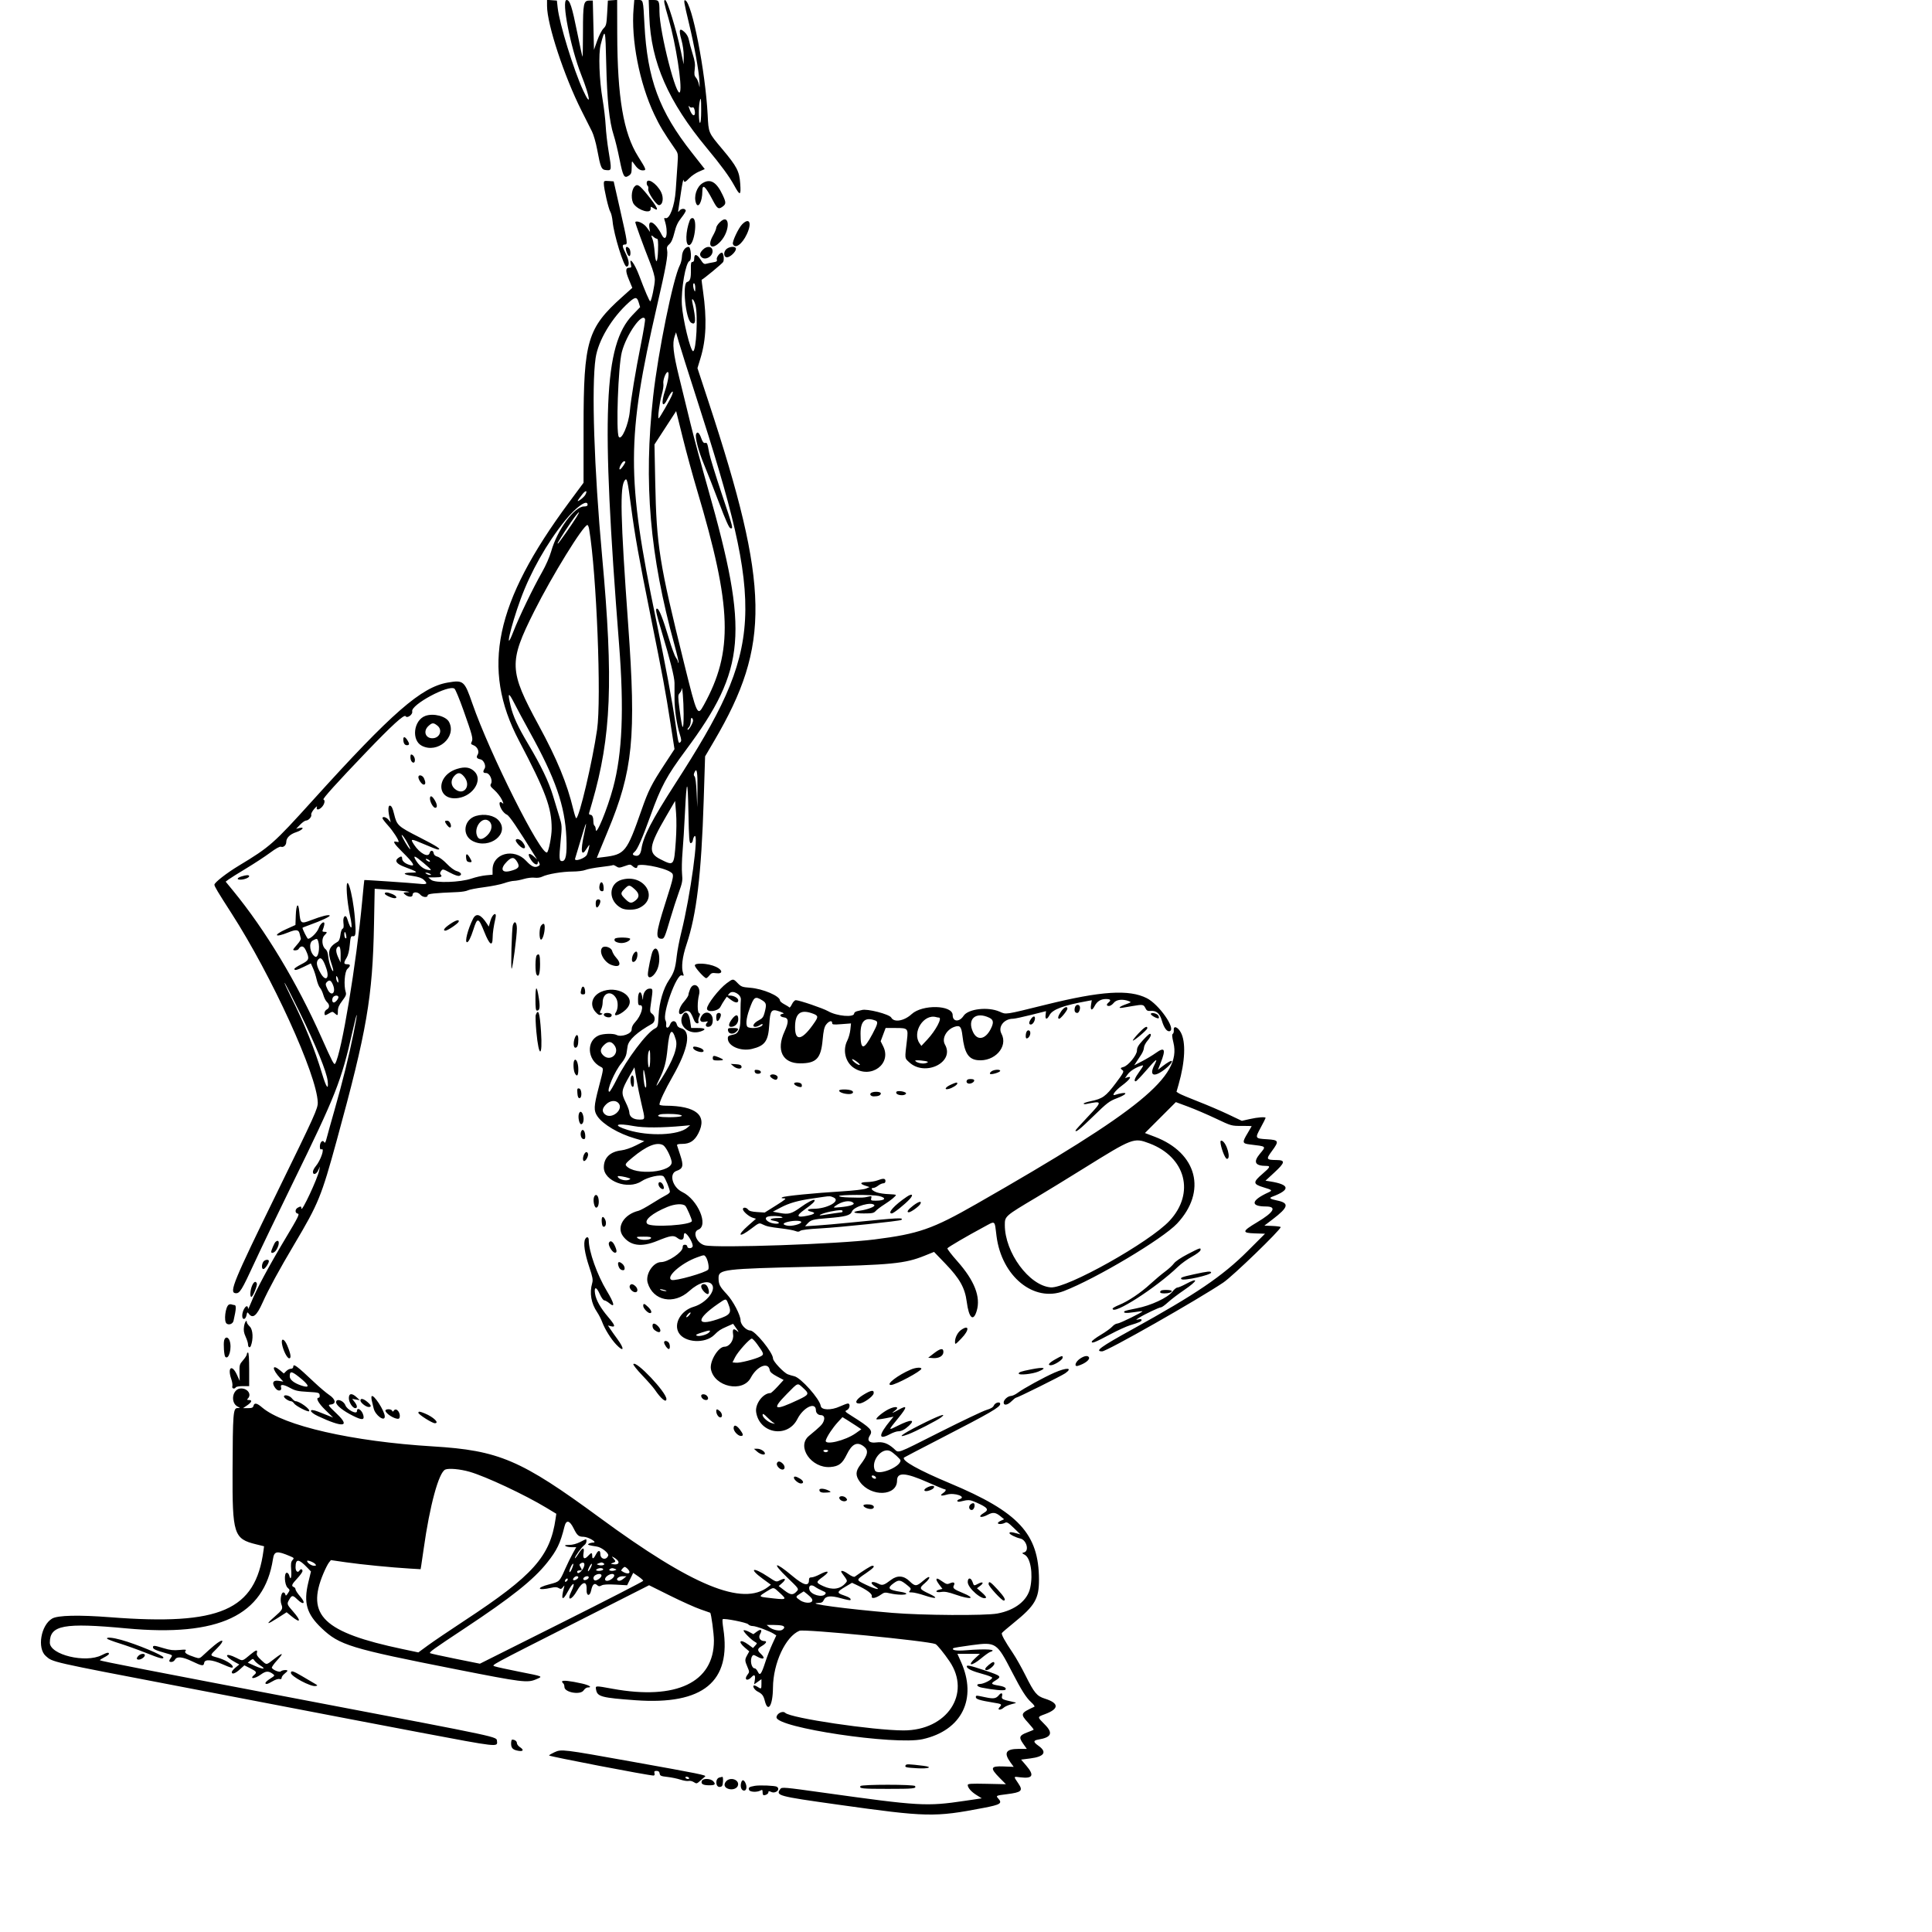 <svg id="svg" xmlns="http://www.w3.org/2000/svg" xmlns:xlink="http://www.w3.org/1999/xlink" width="400" height="400" viewBox="0, 0, 400,400"><g id="svgg"><path id="path0" d="M113.260 1.246 C 113.266 5.047,116.798 15.767,120.399 22.915 C 121.263 24.631,122.237 26.567,122.563 27.218 C 122.889 27.868,123.359 29.488,123.609 30.817 C 124.363 34.830,124.499 35.140,125.555 35.227 C 126.655 35.319,126.663 35.252,125.990 31.220 C 125.734 29.688,125.469 27.355,125.400 26.035 C 125.332 24.715,125.046 22.286,124.766 20.636 C 124.065 16.512,123.876 11.139,124.366 9.238 C 125.289 5.661,125.350 5.871,125.513 13.197 C 125.681 20.704,126.150 25.201,127.055 27.978 C 127.361 28.915,127.900 31.128,128.253 32.897 C 128.982 36.547,129.227 36.995,130.160 36.384 C 130.697 36.032,130.775 35.810,130.786 34.608 C 130.799 33.240,130.801 33.236,131.206 33.828 C 131.918 34.867,132.437 35.273,133.053 35.273 C 133.886 35.273,133.851 35.166,132.095 32.362 C 129.077 27.544,127.825 20.165,127.792 7.008 L 127.774 -0.022 126.815 0.049 L 125.855 0.120 125.709 2.699 C 125.575 5.057,125.509 5.330,124.938 5.901 C 124.595 6.244,124.013 7.376,123.645 8.417 L 122.975 10.310 122.855 5.215 L 122.735 0.120 122.023 0.120 C 120.820 0.120,120.703 0.687,120.699 6.579 C 120.697 9.471,120.652 11.793,120.598 11.738 C 120.543 11.683,120.060 9.459,119.522 6.795 C 118.419 1.324,117.988 0.000,117.310 0.000 C 116.189 0.000,118.118 9.864,120.338 15.490 C 122.215 20.245,122.483 22.523,120.715 18.689 C 118.756 14.441,115.827 4.925,115.463 1.627 L 115.297 0.120 114.277 0.046 L 113.257 -0.028 113.260 1.246 M131.177 1.745 C 130.632 8.185,132.391 17.207,135.451 23.673 C 136.578 26.055,137.417 27.448,139.759 30.834 C 140.406 31.768,140.419 31.854,140.265 34.073 C 140.178 35.327,140.014 37.723,139.901 39.398 C 139.682 42.647,138.635 45.459,137.756 45.161 C 137.498 45.073,137.464 45.180,137.608 45.619 C 138.438 48.132,137.944 50.479,136.987 48.573 C 135.703 46.017,134.121 45.144,134.450 47.174 L 134.589 48.030 133.902 47.080 C 133.296 46.245,131.932 45.602,131.530 45.963 C 131.438 46.046,133.179 50.837,134.644 54.534 C 135.201 55.940,135.574 57.285,135.576 57.893 C 135.579 58.972,134.858 62.390,134.629 62.383 C 134.450 62.378,133.546 60.276,132.313 56.998 C 131.373 54.500,130.151 52.910,130.626 54.805 C 130.757 55.325,130.701 55.429,130.291 55.429 C 129.486 55.429,129.463 56.099,130.209 57.896 L 130.913 59.594 128.790 61.498 C 121.624 67.923,120.828 70.602,120.821 88.308 L 120.816 99.951 117.799 104.025 C 102.429 124.780,99.575 138.362,107.439 153.329 C 112.977 163.870,114.217 167.208,114.217 171.568 C 114.217 173.108,113.601 176.273,113.260 176.483 C 112.032 177.242,101.388 156.019,97.796 145.651 C 96.162 140.932,95.956 140.758,92.687 141.320 C 87.233 142.256,81.155 147.560,64.763 165.689 C 56.602 174.714,55.908 175.327,49.421 179.244 C 46.909 180.762,44.391 182.725,44.391 183.168 C 44.391 183.507,45.100 184.694,47.924 189.082 C 56.274 202.061,65.607 222.507,65.788 228.221 C 65.828 229.492,65.291 230.680,57.174 247.271 C 48.348 265.311,47.411 267.585,48.744 267.740 C 49.634 267.843,50.010 267.237,52.771 261.252 C 54.066 258.445,57.610 251.074,60.647 244.871 C 69.500 226.792,70.677 223.809,72.954 213.677 C 74.050 208.805,74.196 208.989,73.190 213.973 C 72.250 218.630,70.878 224.165,69.273 229.769 C 68.558 232.268,67.828 234.883,67.652 235.579 C 67.412 236.531,67.280 236.751,67.120 236.466 C 66.803 235.898,66.227 236.480,66.227 237.368 C 66.227 237.906,66.316 238.049,66.587 237.946 C 67.270 237.683,66.381 240.254,65.375 241.450 C 65.051 241.834,64.787 242.356,64.787 242.610 C 64.787 243.349,65.497 243.144,65.886 242.292 L 66.242 241.512 66.089 242.320 C 65.781 243.949,62.426 251.124,62.400 250.210 C 62.386 249.723,62.285 249.700,61.652 250.038 C 61.043 250.364,61.048 251.174,61.660 251.273 C 62.068 251.339,61.721 252.036,59.111 256.389 C 55.690 262.095,53.030 267.049,52.039 269.560 C 51.669 270.498,51.363 271.131,51.358 270.966 C 51.322 269.657,50.160 271.045,50.153 272.406 C 50.149 273.349,50.840 273.274,51.033 272.310 C 51.165 271.650,51.221 271.604,51.473 271.950 C 52.316 273.102,53.117 272.479,54.357 269.706 C 55.591 266.949,57.776 262.931,60.942 257.598 C 65.939 249.181,66.526 247.744,69.717 236.113 C 75.976 213.293,77.145 206.508,77.436 191.285 L 77.576 184.010 80.000 184.175 C 83.375 184.404,85.620 184.692,84.352 184.733 C 83.522 184.759,83.445 184.807,83.752 185.107 C 84.408 185.750,85.423 185.848,85.423 185.269 C 85.423 184.596,86.470 184.579,87.038 185.243 C 87.514 185.798,88.542 185.892,88.542 185.379 C 88.542 185.039,89.790 184.901,94.781 184.692 C 95.639 184.656,96.571 184.498,96.853 184.341 C 97.134 184.185,98.646 183.891,100.212 183.689 C 101.778 183.487,103.653 183.110,104.379 182.851 C 105.105 182.591,106.030 182.376,106.435 182.371 C 106.840 182.367,107.754 182.190,108.466 181.979 C 109.191 181.764,110.165 181.648,110.677 181.717 C 111.229 181.791,111.866 181.703,112.285 181.494 C 113.345 180.965,116.445 180.444,118.528 180.444 C 119.569 180.444,120.756 180.297,121.206 180.112 C 121.651 179.930,123.090 179.656,124.403 179.504 C 125.716 179.353,126.841 179.178,126.903 179.115 C 126.965 179.053,127.270 179.169,127.580 179.372 C 128.090 179.706,128.254 179.701,129.323 179.322 C 130.438 178.926,130.529 178.925,130.958 179.313 C 131.531 179.832,131.974 179.840,131.974 179.331 C 131.974 178.590,137.270 179.531,138.823 180.549 C 139.622 181.073,139.610 181.145,137.718 187.085 C 135.771 193.201,135.658 194.361,137.013 194.361 C 137.512 194.361,137.669 193.987,138.811 190.099 C 139.286 188.481,140.056 186.105,140.521 184.820 C 141.281 182.724,141.352 182.323,141.212 180.924 C 141.127 180.066,141.172 178.014,141.313 176.365 C 141.454 174.715,141.675 171.151,141.805 168.444 C 142.160 161.041,142.395 160.964,142.531 168.206 C 142.634 173.645,142.704 174.565,143.011 174.565 C 143.214 174.565,143.406 174.303,143.452 173.965 C 143.496 173.635,143.644 173.257,143.781 173.125 C 144.767 172.176,142.951 185.443,141.056 193.034 C 140.661 194.613,140.236 196.826,140.110 197.953 C 139.824 200.511,139.549 201.368,138.530 202.879 C 137.330 204.660,136.501 207.471,136.352 210.269 C 136.231 212.545,136.206 212.630,135.558 212.965 C 133.873 213.837,129.740 219.327,127.751 223.335 C 127.015 224.820,126.300 226.035,126.164 226.035 C 125.449 226.035,127.246 221.801,128.689 220.083 C 129.198 219.478,129.614 218.685,129.696 218.164 C 129.772 217.676,129.883 216.971,129.942 216.596 C 130.147 215.308,131.899 213.700,134.981 211.973 C 135.690 211.576,135.735 210.442,135.062 209.935 C 134.520 209.526,134.516 209.486,134.802 207.507 C 135.202 204.743,135.195 204.679,134.507 204.679 C 133.794 204.679,133.185 205.479,133.142 206.472 C 133.111 207.187,133.108 207.185,132.962 206.359 C 132.709 204.928,132.094 205.269,132.094 206.839 C 132.094 207.968,132.156 208.153,132.531 208.122 C 133.414 208.049,132.761 210.281,131.506 211.625 C 131.007 212.159,130.774 212.652,130.774 213.173 C 130.774 214.038,128.618 214.793,127.642 214.270 C 127.007 213.931,124.883 213.985,123.987 214.364 C 121.339 215.485,121.557 219.437,124.346 220.863 C 125.010 221.203,125.024 221.057,123.958 225.145 C 122.930 229.091,122.891 229.941,123.685 231.110 C 124.839 232.808,128.099 234.731,131.482 235.707 L 133.406 236.263 131.670 237.142 C 130.630 237.669,129.405 238.084,128.614 238.177 C 126.309 238.448,125.015 239.711,125.015 241.692 C 125.015 244.562,130.025 246.408,132.810 244.563 C 134.124 243.693,136.818 243.091,137.366 243.546 C 137.719 243.839,138.692 246.193,138.692 246.755 C 138.692 246.924,138.341 247.231,137.912 247.439 C 137.484 247.646,136.166 248.425,134.984 249.171 C 133.802 249.916,132.561 250.591,132.225 250.672 C 129.190 251.399,127.569 254.035,128.989 255.936 C 130.486 257.941,132.775 258.261,136.053 256.924 C 138.843 255.785,139.465 255.693,140.239 256.302 C 141.001 256.901,141.572 256.736,141.572 255.916 C 141.572 255.582,141.663 255.309,141.774 255.309 C 142.313 255.309,143.610 257.533,143.396 258.090 C 143.222 258.544,142.292 258.526,142.292 258.068 C 142.292 257.868,142.078 257.708,141.812 257.708 C 141.464 257.708,141.332 257.868,141.332 258.287 C 141.332 259.257,138.312 261.299,136.868 261.305 C 135.204 261.313,133.572 263.849,134.099 265.607 C 135.220 269.348,139.518 270.192,142.703 267.295 C 144.667 265.510,146.746 264.945,147.443 266.009 C 148.259 267.255,146.093 269.835,143.629 270.551 C 140.978 271.322,139.411 274.050,140.530 275.945 C 141.747 278.005,145.989 278.254,147.885 276.378 C 148.813 275.458,149.113 275.259,150.473 274.658 L 151.780 274.080 152.480 275.072 C 152.939 275.724,153.013 275.921,152.696 275.645 C 151.861 274.920,151.602 275.105,151.781 276.297 C 151.961 277.494,151.021 278.824,149.996 278.824 C 148.713 278.824,146.884 281.848,147.188 283.466 C 147.877 287.139,153.772 288.408,155.443 285.244 C 156.730 282.808,159.113 281.872,159.374 283.701 C 159.425 284.058,159.889 284.457,160.845 284.965 L 162.242 285.707 161.001 287.065 C 160.318 287.811,159.652 288.422,159.520 288.422 C 157.982 288.422,156.298 290.662,156.554 292.368 C 157.224 296.837,163.058 297.818,165.087 293.803 C 166.329 291.345,168.926 290.127,168.926 292.003 C 168.926 292.519,169.389 292.981,169.905 292.981 C 170.601 292.981,170.837 293.504,170.502 294.301 C 170.222 294.966,169.830 295.354,167.487 297.288 C 164.828 299.482,167.990 304.056,171.938 303.728 C 173.672 303.584,174.393 303.034,175.305 301.156 C 176.393 298.914,177.481 298.399,178.852 299.478 C 179.881 300.287,179.708 301.195,178.126 303.274 C 177.102 304.621,177.083 305.516,178.052 306.834 C 180.367 309.981,185.723 309.776,185.723 306.540 C 185.723 304.757,187.452 304.850,192.044 306.882 C 193.854 307.683,195.440 308.338,195.568 308.338 C 195.978 308.338,195.817 308.749,195.261 309.123 C 194.468 309.656,194.829 309.802,196.048 309.442 C 197.623 308.977,200.203 309.895,198.680 310.378 C 197.933 310.615,198.095 311.060,198.860 310.871 C 200.524 310.462,200.782 310.479,202.160 311.088 C 204.506 312.125,204.827 312.565,203.719 313.219 C 202.280 314.069,203.017 314.413,204.535 313.599 C 205.589 313.035,206.152 313.112,207.183 313.965 L 207.888 314.547 207.243 314.840 C 206.889 315.002,206.599 315.225,206.599 315.335 C 206.599 315.618,207.497 315.587,208.062 315.284 C 208.465 315.069,208.735 315.226,209.906 316.359 L 211.278 317.687 210.439 317.452 C 209.412 317.163,208.998 317.154,208.998 317.419 C 208.998 317.675,210.348 318.348,211.233 318.532 C 212.509 318.798,213.152 321.080,212.041 321.398 C 211.530 321.545,211.533 321.557,212.169 321.905 C 213.368 322.562,213.912 325.856,213.296 328.727 C 212.729 331.375,210.153 333.392,206.479 334.065 C 203.963 334.526,190.922 334.445,184.763 333.929 C 175.205 333.129,166.526 331.970,169.428 331.880 C 170.090 331.860,170.350 331.721,170.552 331.276 C 170.948 330.408,171.965 330.299,174.094 330.896 C 175.102 331.179,175.983 331.356,176.050 331.288 C 176.313 331.025,175.828 330.673,174.670 330.289 C 173.200 329.801,173.246 329.571,175.021 328.518 L 176.397 327.701 177.281 328.114 C 179.478 329.141,180.625 329.986,180.496 330.481 C 180.337 331.090,181.337 330.905,182.435 330.123 C 183.068 329.672,183.251 329.650,184.328 329.899 C 185.736 330.224,187.642 330.262,187.642 329.965 C 187.642 329.850,187.184 329.684,186.623 329.598 C 183.889 329.175,183.585 328.829,185.029 327.783 C 186.123 326.991,186.426 327.047,187.995 328.333 C 188.612 328.838,188.664 328.970,188.386 329.306 C 188.101 329.649,188.149 329.694,188.808 329.694 C 189.217 329.694,190.374 329.970,191.379 330.307 C 193.834 331.131,194.444 330.933,192.399 329.976 C 190.300 328.992,190.235 328.838,191.478 327.778 C 192.045 327.294,192.463 326.758,192.405 326.586 C 192.336 326.379,191.917 326.607,191.157 327.264 C 189.751 328.481,189.464 328.490,188.301 327.355 C 187.123 326.205,185.784 326.107,184.504 327.077 C 183.014 328.207,182.687 328.310,181.898 327.902 C 180.449 327.153,179.865 327.668,181.224 328.497 C 182.564 329.314,181.276 329.062,179.329 328.125 C 177.179 327.091,177.181 327.161,179.244 325.752 C 180.878 324.635,181.271 324.175,180.591 324.175 C 180.321 324.175,178.755 325.153,176.990 326.423 C 176.803 326.558,176.301 326.351,175.576 325.840 C 174.516 325.092,173.825 325.022,174.334 325.713 C 175.528 327.337,175.505 327.266,175.017 327.814 C 173.913 329.053,172.295 329.253,170.426 328.383 C 168.867 327.657,168.867 327.557,170.426 326.426 C 171.949 325.322,171.492 325.019,169.724 325.960 C 169.089 326.298,168.326 326.575,168.028 326.575 C 167.614 326.575,167.487 326.712,167.487 327.160 C 167.487 328.517,166.379 328.239,164.074 326.302 C 160.357 323.179,159.668 323.411,163.036 326.651 C 165.390 328.914,165.418 328.955,164.984 329.435 C 164.197 330.305,163.717 330.279,162.424 329.293 L 161.219 328.374 161.833 327.846 C 162.879 326.946,162.658 326.569,161.451 327.193 C 160.729 327.567,160.696 327.557,159.049 326.462 C 155.859 324.341,154.909 324.674,157.908 326.862 L 159.608 328.102 159.048 328.537 C 153.785 332.619,143.417 328.365,124.165 314.223 C 107.843 302.233,103.303 300.293,89.622 299.462 C 72.952 298.450,58.708 295.200,54.262 291.394 C 53.180 290.468,52.661 290.371,52.480 291.062 C 52.379 291.447,52.153 291.542,51.337 291.542 L 50.319 291.542 51.116 291.002 C 52.112 290.327,52.294 289.862,51.562 289.862 C 51.136 289.862,51.078 289.798,51.302 289.574 C 52.145 288.731,51.316 287.463,49.922 287.463 C 48.115 287.463,47.592 290.448,49.258 291.252 C 49.780 291.504,49.778 291.510,49.151 291.525 C 48.277 291.548,48.197 292.588,48.149 304.499 C 48.096 317.649,48.399 318.601,53.006 319.730 L 54.672 320.139 54.555 321.017 C 52.898 333.413,45.594 336.592,22.817 334.831 C 16.318 334.329,11.953 334.428,10.798 335.105 C 8.463 336.474,7.652 341.255,9.481 342.862 C 10.951 344.153,10.226 343.988,37.073 349.130 C 59.132 353.355,67.981 355.054,72.705 355.972 C 75.015 356.421,81.494 357.656,87.103 358.716 C 103.250 361.768,103.042 361.745,102.895 360.470 C 102.788 359.540,104.089 359.819,65.627 352.490 C 30.932 345.879,20.864 343.919,20.688 343.743 C 20.634 343.689,21.032 343.419,21.572 343.143 C 22.113 342.867,22.555 342.536,22.555 342.407 C 22.555 342.048,22.154 342.122,21.053 342.683 C 17.709 344.390,10.318 342.602,10.318 340.087 C 10.318 336.467,13.208 335.929,26.155 337.137 C 45.306 338.924,54.704 334.488,56.511 322.809 C 56.773 321.111,57.291 321.020,60.051 322.189 C 60.904 322.550,60.932 322.595,60.558 323.009 C 60.243 323.357,60.187 323.768,60.287 325.013 C 60.414 326.589,60.169 327.327,59.889 326.213 C 59.806 325.884,59.579 325.615,59.384 325.615 C 58.772 325.615,58.900 328.116,59.542 328.715 C 60.049 329.186,60.050 329.204,59.611 329.864 C 59.244 330.415,59.149 330.459,59.079 330.114 C 59.032 329.883,58.844 329.694,58.662 329.694 C 58.201 329.694,57.937 331.306,58.259 332.157 C 58.611 333.091,58.498 333.296,56.838 334.740 C 54.951 336.381,55.176 336.472,57.476 334.998 L 59.343 333.802 60.350 334.628 C 62.228 336.166,62.426 335.640,60.708 333.677 C 59.363 332.140,59.346 332.083,59.920 331.111 C 60.438 330.234,60.625 330.239,61.571 331.156 C 62.882 332.427,63.382 331.960,62.187 330.579 C 61.637 329.944,61.188 329.266,61.188 329.072 C 61.188 328.878,61.026 328.657,60.828 328.581 C 60.258 328.362,60.394 328.024,61.548 326.790 C 62.142 326.155,62.627 325.469,62.627 325.265 C 62.627 324.849,62.254 324.768,62.028 325.135 C 61.662 325.727,61.188 325.353,61.191 324.475 C 61.199 322.651,61.846 322.690,63.684 324.625 L 64.380 325.358 63.830 327.642 C 62.816 331.854,63.487 334.157,66.587 337.101 C 70.291 340.620,72.468 341.285,94.548 345.638 C 108.168 348.323,109.201 348.452,110.992 347.684 C 112.461 347.055,112.616 347.125,107.486 346.109 C 105.051 345.627,102.791 345.131,102.462 345.006 C 101.720 344.724,100.802 345.222,119.923 335.535 L 134.387 328.207 138.759 330.380 C 141.164 331.574,143.995 332.845,145.051 333.203 C 146.107 333.562,147.000 333.875,147.036 333.899 C 147.246 334.042,147.810 338.240,147.810 339.662 C 147.812 348.327,140.017 352.041,126.851 349.647 C 123.123 348.969,123.242 348.960,123.429 349.910 C 123.697 351.277,124.619 351.515,131.594 352.017 C 145.556 353.024,151.461 348.184,149.747 337.140 C 149.598 336.176,149.538 335.325,149.615 335.248 C 149.877 334.986,154.641 335.928,154.915 336.296 C 155.062 336.492,155.475 336.653,155.834 336.653 C 156.515 336.653,159.310 337.682,160.206 338.263 L 160.724 338.599 159.907 340.367 C 159.458 341.340,158.812 342.997,158.473 344.050 C 157.632 346.658,157.342 347.037,156.898 346.112 C 156.713 345.726,156.425 345.411,156.257 345.411 C 155.574 345.411,155.213 343.691,155.728 342.891 C 155.932 342.575,156.049 342.582,156.704 342.951 C 158.079 343.728,158.581 343.400,157.528 342.412 C 156.727 341.658,156.771 341.352,157.768 340.764 C 158.610 340.267,158.876 339.772,158.302 339.772 C 157.400 339.772,156.939 339.074,157.358 338.344 C 157.891 337.414,157.573 337.161,156.691 337.813 L 155.979 338.339 155.096 337.865 C 154.610 337.605,154.105 337.458,153.973 337.539 C 153.729 337.690,155.465 339.468,156.324 339.948 C 156.788 340.207,156.789 340.224,156.350 340.708 L 155.902 341.204 154.928 340.488 C 153.234 339.242,152.644 339.789,154.229 341.137 L 155.129 341.902 154.709 342.656 C 154.182 343.603,154.185 343.808,154.742 345.108 C 155.185 346.141,155.185 346.179,154.748 346.748 C 153.969 347.761,154.733 348.179,155.604 347.216 C 156.192 346.567,156.445 346.809,156.274 347.859 L 156.132 348.738 156.890 348.198 L 157.648 347.658 157.648 348.634 C 157.648 349.738,157.618 349.759,156.793 349.218 C 156.463 349.002,156.120 348.899,156.030 348.989 C 155.801 349.218,156.279 349.921,156.867 350.219 C 157.786 350.686,158.075 351.063,158.349 352.153 C 158.999 354.735,160.005 353.105,160.034 349.420 C 160.074 344.336,162.640 338.824,165.523 337.631 C 166.493 337.229,192.115 339.734,193.676 340.383 C 194.016 340.524,195.451 342.284,196.586 343.953 C 201.153 350.666,196.069 358.291,187.043 358.265 C 180.734 358.247,163.691 355.716,162.579 354.632 C 162.051 354.116,160.768 354.776,160.768 355.563 C 160.768 357.699,185.275 361.356,191.022 360.078 C 199.144 358.271,202.391 351.696,198.948 344.031 L 198.220 342.412 200.550 342.413 L 202.879 342.414 201.980 343.240 C 200.128 344.941,201.095 345.045,203.118 343.363 C 203.909 342.705,204.746 342.107,204.978 342.033 C 206.660 341.499,204.240 341.323,200.000 341.671 C 198.021 341.833,196.955 341.657,197.374 341.238 C 197.454 341.158,199.193 340.872,201.239 340.603 C 206.209 339.949,206.372 340.058,209.508 346.131 C 211.494 349.976,212.454 351.491,213.513 352.450 C 213.999 352.890,214.289 353.300,214.157 353.360 C 211.265 354.687,211.200 354.851,212.858 356.665 C 213.541 357.413,214.058 358.068,214.006 358.120 C 213.954 358.172,213.384 358.411,212.740 358.651 C 211.036 359.287,210.885 359.672,211.820 360.998 L 212.588 362.088 210.932 362.088 C 208.259 362.088,207.760 362.889,209.196 364.871 L 209.875 365.807 207.757 365.723 C 205.064 365.616,204.923 366.029,206.952 368.079 L 208.265 369.406 204.312 369.321 C 201.071 369.252,200.360 369.296,200.360 369.568 C 200.360 370.141,201.088 370.970,202.196 371.660 L 203.265 372.325 199.706 372.852 C 191.828 374.018,190.356 373.934,170.622 371.175 C 162.270 370.007,161.866 369.972,161.564 370.385 C 160.555 371.764,160.942 371.870,173.365 373.614 C 191.998 376.229,193.467 376.262,203.709 374.291 C 207.143 373.631,207.574 373.351,206.680 372.363 C 206.147 371.774,206.191 371.752,208.468 371.466 C 211.507 371.085,211.861 370.757,210.847 369.260 C 209.803 367.716,209.781 367.790,211.225 367.970 C 213.835 368.296,214.209 367.581,212.485 365.563 L 211.412 364.307 213.329 364.063 C 216.229 363.692,216.836 362.741,215.003 361.443 C 213.885 360.652,213.889 360.341,215.017 360.152 C 217.686 359.703,218.069 358.820,216.350 357.082 C 214.697 355.412,214.696 355.516,216.377 354.888 C 219.314 353.791,219.298 352.621,216.334 351.687 C 214.667 351.161,214.141 350.531,212.313 346.871 C 211.517 345.276,210.355 343.215,209.732 342.292 C 208.024 339.759,207.264 338.374,207.434 338.100 C 207.517 337.965,208.637 337.003,209.922 335.962 C 214.283 332.431,215.121 330.992,215.110 327.055 C 215.085 317.571,210.911 313.057,196.641 307.084 C 190.151 304.368,186.575 302.357,187.180 301.764 C 187.236 301.709,190.576 299.967,194.601 297.892 C 205.103 292.480,207.079 291.336,207.079 290.669 C 207.079 290.110,206.038 290.373,205.762 291.001 C 205.599 291.373,205.127 291.656,204.246 291.913 C 203.542 292.117,199.226 294.169,194.654 296.472 C 185.215 301.227,186.165 300.887,185.052 299.910 C 183.798 298.809,182.794 298.458,181.418 298.641 C 179.963 298.834,179.419 298.229,180.104 297.183 C 180.768 296.170,180.257 295.622,176.365 293.173 C 174.902 292.253,174.839 292.177,175.345 291.950 C 175.944 291.682,176.112 290.582,175.554 290.582 C 175.372 290.582,174.621 290.858,173.884 291.195 C 172.067 292.027,170.050 291.970,169.924 291.082 C 169.719 289.629,165.794 285.228,164.440 284.931 C 164.070 284.850,163.476 284.674,163.119 284.539 C 162.267 284.218,160.048 281.859,160.048 281.275 C 160.048 280.054,156.321 275.465,155.328 275.465 C 154.500 275.465,153.329 274.243,153.329 273.377 C 153.329 272.297,151.773 269.329,150.488 267.957 C 149.007 266.377,148.770 265.912,148.770 264.586 C 148.770 262.803,149.739 262.687,168.086 262.268 C 184.593 261.891,187.365 261.620,191.409 259.989 L 193.384 259.193 195.732 261.632 C 198.701 264.714,199.780 266.638,200.154 269.515 C 200.596 272.920,201.517 273.753,202.222 271.386 C 203.079 268.511,201.751 265.121,198.204 261.124 C 197.001 259.769,196.077 258.564,196.150 258.446 C 196.307 258.191,200.260 255.878,203.531 254.126 C 206.207 252.692,205.877 252.477,206.321 255.935 C 207.392 264.271,214.050 269.697,220.263 267.298 C 226.928 264.725,240.751 256.482,243.714 253.313 C 249.932 246.667,247.876 238.694,239.083 235.354 L 237.047 234.581 240.247 231.381 L 243.447 228.181 245.986 229.123 C 247.383 229.641,249.971 230.751,251.737 231.589 C 254.930 233.104,254.962 233.113,257.049 233.108 C 258.203 233.104,259.148 233.126,259.148 233.156 C 259.148 233.185,258.771 233.836,258.309 234.601 C 257.149 236.525,257.190 236.754,258.728 236.940 C 262.304 237.373,262.184 237.261,260.828 238.902 C 259.423 240.602,259.844 241.384,262.168 241.390 C 263.101 241.393,262.964 241.684,261.403 243.017 C 259.359 244.762,259.388 245.163,261.606 245.827 C 263.405 246.365,263.503 246.468,262.606 246.877 C 259.014 248.513,258.783 249.779,262.073 249.787 C 264.432 249.792,263.781 250.967,260.252 253.071 C 257.137 254.928,257.071 255.269,259.808 255.360 L 261.908 255.429 258.304 259.028 C 253.117 264.209,247.610 267.946,234.433 275.225 C 227.815 278.881,226.577 279.784,228.186 279.784 C 229.168 279.784,247.837 269.182,253.269 265.539 C 255.219 264.232,265.147 254.637,265.147 254.060 C 265.147 253.967,264.389 253.859,263.462 253.820 L 261.777 253.749 263.458 252.469 C 266.787 249.933,266.997 249.082,264.423 248.551 C 262.945 248.246,262.677 248.038,263.407 247.764 C 267.222 246.335,267.078 245.257,262.983 244.603 L 262.008 244.447 263.817 242.779 C 266.054 240.718,266.163 240.199,264.367 240.175 C 262.133 240.145,262.071 240.032,263.343 238.303 C 264.866 236.235,264.778 236.022,262.344 235.873 C 259.819 235.718,259.805 235.693,261.008 233.474 C 261.569 232.439,262.028 231.530,262.028 231.453 C 262.028 231.196,260.422 231.310,258.758 231.686 L 257.109 232.058 254.282 230.714 C 252.728 229.975,249.921 228.774,248.044 228.045 C 246.167 227.316,244.395 226.567,244.107 226.382 L 243.582 226.044 244.016 224.529 C 245.377 219.769,245.546 215.699,244.465 213.738 C 243.816 212.561,242.903 212.285,243.016 213.300 C 243.052 213.621,242.960 213.958,242.813 214.049 C 242.619 214.168,242.658 214.683,242.952 215.891 C 244.650 222.878,236.148 229.834,202.160 249.262 C 193.046 254.471,190.224 255.454,181.044 256.617 C 173.553 257.566,148.520 258.435,145.949 257.836 C 144.282 257.447,143.273 255.083,144.564 254.592 C 146.776 253.751,144.480 248.343,141.254 246.792 C 139.209 245.810,138.443 242.971,140.072 242.418 C 141.433 241.956,141.573 241.347,140.830 239.135 C 140.515 238.199,140.221 237.298,140.177 237.133 C 140.121 236.923,140.446 236.832,141.254 236.832 C 142.831 236.831,143.802 236.189,144.600 234.622 C 146.486 230.919,144.145 228.959,137.792 228.922 C 137.100 228.918,136.533 228.810,136.533 228.683 C 136.533 228.094,137.680 225.652,139.233 222.933 C 142.526 217.169,143.180 213.446,140.999 212.881 C 140.501 212.752,140.223 212.504,140.130 212.104 C 139.914 211.184,139.049 211.198,138.725 212.126 C 138.434 212.961,137.807 212.988,137.927 212.160 C 137.968 211.877,137.903 211.472,137.784 211.258 C 137.062 209.968,140.073 201.596,141.137 201.934 C 141.585 202.076,141.619 202.030,141.439 201.527 C 141.009 200.326,141.264 198.123,142.129 195.561 C 144.215 189.378,145.206 181.081,145.693 165.704 L 145.982 156.603 147.893 153.347 C 159.540 133.498,159.339 121.630,146.703 83.217 L 144.402 76.220 145.029 74.163 C 146.220 70.257,146.376 66.068,145.547 60.228 C 145.369 58.974,145.239 57.942,145.257 57.934 C 145.690 57.753,149.555 54.556,149.725 54.238 C 149.990 53.743,149.793 52.310,149.460 52.310 C 149.009 52.310,148.269 53.305,148.404 53.730 C 148.517 54.084,148.372 54.194,147.637 54.317 C 147.138 54.401,146.496 54.533,146.209 54.612 C 145.787 54.728,145.566 54.566,145.066 53.773 C 144.320 52.591,143.731 52.475,143.731 53.509 C 143.731 53.992,143.612 54.229,143.368 54.229 C 143.079 54.229,143.012 54.538,143.038 55.745 C 143.079 57.618,142.900 58.219,142.251 58.388 C 141.223 58.657,141.959 66.097,143.084 66.807 C 144.096 67.446,144.158 66.379,143.331 62.532 C 143.098 61.449,143.670 61.989,143.982 63.147 C 144.539 65.218,144.157 72.705,143.494 72.705 C 142.948 72.705,141.345 66.067,141.175 63.107 C 140.989 59.870,141.964 54.298,142.763 54.032 C 143.252 53.869,143.068 51.110,142.569 51.110 C 141.846 51.110,141.234 52.003,141.189 53.122 C 141.167 53.683,140.976 54.476,140.766 54.883 C 139.363 57.595,136.254 72.863,135.230 82.064 C 133.236 99.988,134.514 114.883,139.647 133.543 C 140.182 135.490,140.565 137.140,140.496 137.208 C 140.428 137.277,140.372 137.202,140.372 137.043 C 140.372 136.884,140.165 136.461,139.912 136.103 C 139.659 135.745,139.013 133.974,138.477 132.166 C 137.324 128.277,136.508 126.166,136.105 126.032 C 135.607 125.866,135.770 126.726,137.016 130.859 C 138.714 136.488,139.649 140.227,139.652 141.402 C 139.653 141.957,139.653 143.383,139.652 144.571 C 139.649 146.922,140.115 150.080,140.761 152.079 C 141.069 153.032,141.102 153.415,140.895 153.622 C 140.477 154.040,140.452 153.951,139.894 150.090 C 139.184 145.178,137.789 137.700,135.820 128.254 C 129.688 98.836,129.714 90.693,136.023 63.347 C 137.888 55.266,138.329 52.832,138.119 51.783 C 138.009 51.231,138.106 50.969,138.575 50.556 C 138.991 50.188,139.309 49.471,139.628 48.174 C 139.975 46.764,140.322 46.021,141.075 45.075 C 141.619 44.391,142.026 43.715,141.978 43.571 C 141.828 43.120,141.070 43.131,140.702 43.590 C 140.375 43.999,140.358 43.978,140.466 43.311 C 140.530 42.915,140.773 41.296,141.005 39.712 C 141.238 38.128,141.469 37.022,141.518 37.253 C 141.644 37.849,141.851 37.782,142.756 36.849 C 143.195 36.395,144.085 35.796,144.734 35.517 L 145.914 35.010 145.482 34.455 C 145.245 34.149,144.252 32.886,143.275 31.647 C 136.480 23.028,134.014 16.365,133.425 5.032 C 133.157 -0.124,133.190 0.000,132.115 0.000 L 131.324 0.000 131.177 1.745 M134.431 3.419 C 134.774 12.859,138.346 21.027,146.352 30.674 C 149.310 34.239,150.991 36.534,152.025 38.420 C 153.222 40.605,153.433 40.537,153.256 38.025 C 153.074 35.447,152.583 34.500,149.547 30.878 C 146.642 27.413,146.705 27.560,146.513 23.783 C 146.056 14.796,143.265 0.524,141.874 0.061 C 141.506 -0.062,141.585 0.422,142.664 4.919 C 143.756 9.466,144.686 14.613,144.809 16.797 C 144.883 18.105,144.861 18.320,144.726 17.585 C 144.624 17.029,144.346 16.358,144.107 16.095 C 143.752 15.702,143.703 15.383,143.834 14.334 C 143.960 13.322,143.869 12.654,143.398 11.146 C 143.071 10.097,142.725 8.807,142.629 8.279 C 142.520 7.676,142.189 7.071,141.737 6.649 C 140.677 5.659,140.484 6.112,141.071 8.206 C 141.372 9.279,141.566 10.652,141.556 11.653 L 141.541 13.317 140.976 10.653 C 139.981 5.960,138.150 0.000,137.703 0.000 C 137.353 0.000,137.451 0.520,138.454 3.990 C 139.917 9.054,141.256 17.624,140.799 18.995 C 140.185 20.835,136.533 6.622,136.533 2.395 C 136.533 0.179,136.439 0.000,135.274 0.000 L 134.307 0.000 134.431 3.419 M145.171 22.915 C 145.171 24.435,145.076 25.435,144.931 25.435 C 144.665 25.435,144.600 22.349,144.841 21.146 C 145.094 19.880,145.171 20.292,145.171 22.915 M143.321 22.248 C 143.575 22.150,143.721 22.326,143.828 22.858 C 144.025 23.845,143.641 24.213,143.179 23.481 C 142.769 22.832,142.353 21.504,142.732 22.051 C 142.859 22.235,143.124 22.324,143.321 22.248 M125.015 38.023 C 125.015 39.045,125.990 43.272,126.358 43.848 C 126.547 44.143,126.763 45.061,126.838 45.887 C 127.076 48.513,129.129 55.189,129.698 55.189 C 130.388 55.189,130.308 53.974,129.514 52.415 C 128.807 51.026,128.769 50.630,129.345 50.630 C 130.009 50.630,129.985 50.453,128.308 43.071 L 127.055 37.552 126.035 37.479 C 125.080 37.410,125.015 37.444,125.015 38.023 M133.893 37.898 C 133.893 38.154,133.987 38.422,134.101 38.492 C 134.215 38.563,134.262 38.866,134.205 39.166 C 134.085 39.801,135.872 42.472,136.417 42.472 C 137.230 42.472,137.478 40.975,136.866 39.760 C 135.945 37.932,133.893 36.647,133.893 37.898 M145.483 37.903 C 144.231 38.666,143.575 40.679,144.117 42.092 C 144.571 43.276,145.407 41.699,145.410 39.652 C 145.412 37.962,145.979 38.439,147.581 41.477 C 148.506 43.233,148.758 43.398,149.590 42.792 C 150.342 42.244,150.349 41.940,149.639 40.416 C 148.374 37.698,147.091 36.922,145.483 37.903 M131.363 38.644 C 130.668 39.412,130.605 41.478,131.251 42.296 C 132.298 43.622,134.751 44.298,134.714 43.251 C 134.696 42.733,134.720 42.726,135.275 43.090 C 136.606 43.962,136.137 42.896,134.081 40.372 C 132.349 38.247,131.951 37.994,131.363 38.644 M142.791 45.660 C 141.945 47.885,141.864 50.750,142.648 50.750 C 143.736 50.750,144.490 45.372,143.432 45.160 C 143.164 45.106,142.933 45.286,142.791 45.660 M148.992 46.052 C 148.606 46.438,148.290 46.942,148.290 47.173 C 148.290 47.403,147.966 48.166,147.570 48.867 C 146.342 51.044,147.424 51.855,149.136 50.041 C 151.279 47.768,151.139 43.905,148.992 46.052 M153.664 46.434 C 152.900 47.198,151.557 50.042,151.738 50.513 C 152.167 51.632,153.647 50.587,154.631 48.470 C 155.721 46.125,155.158 44.940,153.664 46.434 M136.020 49.430 C 136.232 49.430,136.292 50.064,136.241 51.770 C 136.158 54.619,135.753 54.861,135.540 52.190 C 135.457 51.134,135.268 49.966,135.121 49.594 C 134.753 48.667,134.782 48.572,135.292 49.033 C 135.533 49.251,135.861 49.430,136.020 49.430 M129.574 51.454 C 129.574 52.030,130.027 53.029,130.288 53.029 C 130.630 53.029,130.597 51.749,130.246 51.398 C 129.859 51.011,129.574 51.034,129.574 51.454 M145.535 51.683 C 144.870 52.348,144.781 52.783,145.219 53.221 C 146.019 54.021,147.662 53.062,147.525 51.875 C 147.419 50.959,146.361 50.857,145.535 51.683 M150.503 51.483 C 149.739 52.018,149.755 53.269,150.525 53.269 C 151.162 53.269,152.370 52.122,152.370 51.517 C 152.370 50.988,151.239 50.968,150.503 51.483 M143.954 59.702 C 143.941 60.416,143.897 60.495,143.731 60.108 C 143.442 59.434,143.442 58.489,143.731 58.668 C 143.863 58.750,143.964 59.215,143.954 59.702 M132.242 62.629 L 132.530 63.589 130.973 65.208 C 124.998 71.420,124.415 85.626,128.173 133.413 C 129.228 146.830,128.848 155.977,126.941 163.075 C 125.739 167.546,123.373 173.265,123.347 171.760 C 123.340 171.405,123.227 171.047,123.095 170.966 C 122.963 170.884,122.855 170.509,122.855 170.131 C 122.855 169.192,122.631 168.686,122.214 168.686 C 121.994 168.686,121.908 168.530,121.984 168.266 C 122.050 168.035,122.324 167.091,122.592 166.167 C 126.560 152.479,127.025 141.023,124.660 115.177 C 123.002 97.052,122.445 80.074,123.313 74.145 C 123.849 70.487,126.689 65.744,130.247 62.567 C 131.532 61.421,131.884 61.432,132.242 62.629 M133.551 66.066 C 133.618 66.242,133.233 68.591,132.694 71.285 C 131.584 76.833,130.643 82.522,130.393 85.183 C 130.137 87.919,128.666 91.308,128.113 90.435 C 127.504 89.474,127.993 75.823,128.740 72.906 C 129.665 69.293,132.981 64.580,133.551 66.066 M144.208 82.424 C 158.519 126.823,158.139 133.758,139.831 162.212 C 134.955 169.791,133.187 173.190,132.808 175.718 C 132.630 176.902,132.214 177.342,131.460 177.145 C 130.908 177.001,130.894 176.762,131.414 176.334 C 131.976 175.872,133.009 173.522,134.627 169.021 C 136.868 162.788,137.992 160.699,142.037 155.249 C 154.453 138.522,155.080 131.076,146.589 101.186 C 145.270 96.542,143.650 90.528,142.989 87.822 C 142.328 85.117,141.253 80.723,140.600 78.058 C 139.377 73.070,139.164 71.090,139.687 69.590 L 139.961 68.802 140.538 70.814 C 140.855 71.920,142.506 77.145,144.208 82.424 M138.358 78.202 C 138.272 78.850,137.992 79.989,137.736 80.733 C 136.759 83.572,137.142 84.821,138.268 82.472 C 138.941 81.068,139.621 80.522,139.150 81.764 C 138.817 82.639,136.533 86.623,136.364 86.623 C 136.117 86.623,136.556 83.300,137.015 81.694 C 137.266 80.817,137.415 79.812,137.346 79.462 C 137.205 78.741,137.839 77.025,138.246 77.025 C 138.428 77.025,138.464 77.403,138.358 78.202 M144.325 101.500 C 151.555 125.730,151.839 134.895,145.705 145.994 C 144.401 148.355,144.326 148.195,141.645 137.373 C 136.491 116.566,135.924 113.014,135.659 99.820 L 135.502 92.022 137.745 88.569 L 139.988 85.117 141.351 90.609 C 142.100 93.629,143.439 98.530,144.325 101.500 M144.121 89.870 C 143.861 90.549,144.610 93.405,145.791 96.237 C 146.421 97.746,147.814 101.301,148.886 104.138 C 150.268 107.793,150.955 109.320,151.243 109.375 C 151.851 109.492,151.827 109.397,149.390 102.116 C 148.147 98.402,147.000 94.666,146.840 93.813 C 146.436 91.655,146.426 91.631,145.967 91.710 C 145.673 91.762,145.452 91.483,145.183 90.722 C 144.781 89.582,144.361 89.245,144.121 89.870 M129.360 95.921 C 128.944 96.678,128.416 97.302,128.294 97.180 C 128.055 96.941,128.842 95.501,129.211 95.501 C 129.501 95.501,129.536 95.601,129.360 95.921 M130.651 104.859 C 131.446 110.885,132.256 115.420,134.722 127.654 C 137.246 140.181,137.775 143.039,138.811 149.717 L 139.646 155.104 137.517 158.356 C 134.870 162.397,134.235 163.663,132.817 167.716 C 129.748 176.490,129.409 176.910,124.947 177.453 L 123.560 177.622 124.028 176.453 C 124.285 175.811,125.088 173.865,125.812 172.130 C 131.053 159.574,131.742 152.637,130.059 129.334 C 128.454 107.106,128.308 100.697,129.376 99.410 C 129.811 98.886,129.930 99.397,130.651 104.859 M121.192 102.430 C 121.052 102.692,120.593 103.151,120.173 103.450 C 119.343 104.041,119.424 103.804,120.544 102.364 C 121.258 101.447,121.694 101.491,121.192 102.430 M121.656 104.499 C 121.656 104.740,121.415 104.859,120.926 104.859 C 118.921 104.859,115.368 109.715,114.110 114.173 C 113.793 115.294,112.998 117.103,112.223 118.463 C 110.367 121.724,107.457 127.760,106.288 130.774 C 104.357 135.753,105.673 129.837,107.778 124.078 C 109.839 118.438,113.220 112.452,116.978 107.794 C 119.256 104.968,121.656 103.278,121.656 104.499 M119.346 107.079 C 118.309 108.744,115.643 112.537,115.511 112.537 C 115.444 112.537,115.436 112.457,115.494 112.358 C 117.147 109.541,119.568 106.059,119.873 106.059 C 119.933 106.059,119.696 106.518,119.346 107.079 M121.984 109.598 C 123.513 118.723,124.540 144.723,123.622 151.050 C 122.648 157.752,119.902 169.407,119.297 169.406 C 119.208 169.406,118.935 168.569,118.688 167.546 C 117.390 162.155,115.354 157.212,111.528 150.162 C 105.367 138.810,105.302 137.131,110.603 126.563 C 114.311 119.172,120.771 108.698,121.622 108.698 C 121.738 108.698,121.901 109.103,121.984 109.598 M94.102 142.591 C 94.306 142.756,95.126 144.727,95.923 146.971 C 97.804 152.264,97.987 152.959,97.660 153.571 C 97.439 153.983,97.491 154.088,98.014 154.287 C 98.853 154.606,99.295 155.601,98.887 156.255 C 98.552 156.791,98.722 157.075,99.458 157.208 C 100.133 157.330,100.690 158.553,100.332 159.125 C 99.918 159.789,100.002 160.048,100.634 160.048 C 101.381 160.048,102.077 161.572,101.650 162.273 C 101.420 162.650,101.529 162.849,102.381 163.602 C 102.931 164.089,103.618 164.973,103.907 165.567 C 104.196 166.161,104.290 166.512,104.118 166.347 C 103.311 165.578,103.166 166.468,103.900 167.672 C 104.164 168.105,104.633 168.555,104.944 168.673 C 105.432 168.858,107.102 171.316,110.822 177.325 L 111.193 177.924 110.590 177.385 C 109.443 176.358,109.081 176.754,109.966 178.067 C 110.590 178.993,111.334 179.281,111.345 178.602 C 111.352 178.185,111.365 178.185,111.613 178.613 C 111.810 178.953,111.794 179.112,111.546 179.269 C 110.783 179.752,110.082 179.474,108.935 178.233 C 106.414 175.505,101.980 176.671,101.980 180.062 L 101.980 181.097 100.600 181.225 C 99.841 181.295,98.518 181.593,97.660 181.886 C 95.280 182.700,90.109 182.870,89.262 182.162 L 88.662 181.660 90.042 181.652 C 91.386 181.644,91.656 181.499,91.198 181.032 C 91.059 180.890,91.105 180.627,91.319 180.337 C 91.655 179.881,91.699 179.889,93.178 180.679 C 94.135 181.190,94.849 181.429,95.117 181.326 C 95.743 181.086,95.457 180.604,94.529 180.338 C 94.055 180.201,93.208 179.572,92.498 178.827 C 91.828 178.124,90.961 177.464,90.571 177.361 C 90.102 177.236,89.836 176.995,89.785 176.649 C 89.689 175.992,89.121 175.962,88.953 176.605 C 88.685 177.629,86.927 176.696,85.738 174.901 C 84.866 173.583,85.023 173.575,87.846 174.797 C 89.219 175.391,90.477 175.879,90.642 175.881 C 91.522 175.892,90.542 175.241,86.851 173.360 C 82.337 171.058,82.170 170.904,81.577 168.473 C 81.296 167.317,81.072 166.864,80.755 166.803 C 80.306 166.716,80.301 167.943,80.744 169.646 L 80.900 170.246 80.424 169.706 C 79.939 169.157,79.184 168.973,79.184 169.404 C 79.184 169.534,79.720 170.233,80.376 170.957 C 81.364 172.048,82.543 173.863,82.543 174.293 C 82.543 174.352,82.328 174.344,82.064 174.275 C 81.186 174.045,81.561 174.678,83.348 176.442 C 85.556 178.622,86.033 179.388,85.029 179.140 C 83.996 178.886,83.263 178.330,83.263 177.799 C 83.263 177.245,83.042 177.202,82.443 177.640 C 81.664 178.210,82.082 178.843,83.627 179.432 C 86.594 180.564,86.699 180.651,85.123 180.669 C 83.220 180.690,83.393 181.054,85.451 181.359 C 86.642 181.536,87.332 181.775,87.731 182.150 C 88.633 182.998,88.446 183.155,86.754 182.973 C 85.110 182.797,75.492 182.147,75.426 182.208 C 75.405 182.227,75.212 184.133,74.999 186.443 C 73.788 199.537,70.694 218.160,69.389 220.214 C 69.171 220.558,68.812 219.872,66.546 214.783 C 61.487 203.422,54.979 192.612,48.273 184.430 L 46.722 182.537 47.296 182.101 C 47.612 181.861,49.267 180.823,50.973 179.795 C 52.679 178.766,54.910 177.303,55.931 176.544 C 57.122 175.658,57.924 175.217,58.170 175.311 C 58.689 175.510,59.268 174.989,59.268 174.322 C 59.268 173.480,60.057 172.702,61.321 172.296 C 62.610 171.882,63.196 171.133,61.999 171.429 L 61.308 171.601 62.135 170.743 C 62.589 170.272,63.140 169.886,63.357 169.886 C 63.880 169.886,64.590 169.084,64.442 168.661 C 64.378 168.477,64.651 167.948,65.048 167.487 C 65.446 167.025,65.705 166.825,65.623 167.042 C 65.369 167.717,65.952 167.783,66.585 167.150 C 67.182 166.553,67.388 165.680,66.968 165.527 C 66.705 165.431,69.767 162.036,75.720 155.825 C 81.172 150.136,83.698 147.830,83.981 148.286 C 84.298 148.800,85.508 147.922,85.344 147.296 C 84.987 145.931,92.942 141.657,94.102 142.591 M141.539 147.810 C 141.542 151.665,141.275 151.383,140.703 146.929 C 140.352 144.191,140.352 143.911,140.706 143.520 C 140.918 143.285,141.105 142.940,141.122 142.753 C 141.234 141.483,141.537 145.158,141.539 147.810 M109.681 151.560 C 115.009 161.185,116.966 166.820,117.261 173.383 C 117.417 176.864,117.160 178.284,116.375 178.284 C 115.762 178.284,115.723 177.732,116.077 174.085 C 116.374 171.030,116.369 170.926,115.797 169.046 C 115.475 167.990,114.885 166.047,114.485 164.727 C 113.610 161.840,112.014 158.515,109.383 154.095 C 107.195 150.421,106.230 148.321,105.703 146.085 C 105.059 143.352,105.269 143.196,106.448 145.531 C 107.048 146.719,108.503 149.432,109.681 151.560 M88.062 148.220 C 85.623 149.112,85.134 153.267,87.335 154.405 C 90.592 156.089,94.590 152.601,92.977 149.482 C 92.355 148.278,89.740 147.607,88.062 148.220 M143.490 149.204 C 143.489 149.706,142.556 151.275,142.370 151.088 C 142.295 151.014,142.409 150.778,142.623 150.564 C 142.837 150.351,143.011 149.799,143.011 149.339 C 143.011 148.842,143.109 148.562,143.251 148.650 C 143.383 148.732,143.491 148.981,143.490 149.204 M90.550 150.227 C 91.712 151.142,91.041 152.849,89.519 152.849 C 88.058 152.849,87.574 151.360,88.697 150.318 C 89.471 149.601,89.737 149.588,90.550 150.227 M83.503 153.070 C 83.503 153.847,83.773 154.289,84.249 154.289 C 84.805 154.289,84.824 153.977,84.316 153.201 C 83.852 152.493,83.503 152.437,83.503 153.070 M84.988 156.987 C 85.080 157.944,85.903 158.274,85.903 157.354 C 85.903 156.784,85.509 156.209,85.120 156.209 C 85.006 156.209,84.946 156.559,84.988 156.987 M94.623 159.193 C 90.132 160.597,90.365 165.900,94.888 165.221 C 97.988 164.757,99.998 161.492,98.257 159.750 C 97.351 158.844,96.269 158.678,94.623 159.193 M144.404 163.527 L 144.365 167.127 144.228 164.079 C 144.146 162.245,143.979 160.919,143.810 160.750 C 143.602 160.542,143.597 160.319,143.791 159.892 C 144.277 158.827,144.445 159.826,144.404 163.527 M96.079 160.786 C 97.678 162.686,95.994 164.908,94.155 163.325 C 93.315 162.603,93.277 161.483,94.063 160.646 C 94.806 159.855,95.327 159.892,96.079 160.786 M86.623 160.896 C 86.623 161.436,87.345 162.448,87.730 162.448 C 88.135 162.448,88.156 161.955,87.784 161.139 C 87.482 160.476,86.623 160.297,86.623 160.896 M89.022 165.339 C 89.022 166.059,89.698 167.247,90.108 167.247 C 90.601 167.247,90.548 166.551,89.985 165.627 C 89.444 164.740,89.022 164.614,89.022 165.339 M139.914 174.205 C 139.541 179.334,139.552 179.321,136.718 177.894 C 134.119 176.584,134.306 175.209,137.925 168.995 L 139.772 165.824 139.970 168.275 C 140.088 169.748,140.066 172.114,139.914 174.205 M98.529 168.934 C 95.981 169.697,95.579 172.979,97.891 174.145 C 101.379 175.904,105.562 172.619,103.284 169.911 C 102.366 168.820,100.317 168.399,98.529 168.934 M101.301 170.043 C 102.037 170.709,101.872 171.961,100.924 172.909 C 100.010 173.824,99.240 173.955,98.869 173.261 C 97.887 171.427,99.895 168.771,101.301 170.043 M92.142 170.056 C 92.142 170.391,92.870 171.326,93.131 171.326 C 93.656 171.326,93.231 170.007,92.681 169.929 C 92.385 169.887,92.142 169.944,92.142 170.056 M120.940 172.664 C 120.152 176.226,120.347 177.494,121.416 175.765 C 121.701 175.303,121.969 174.925,122.010 174.925 C 122.107 174.925,121.765 176.354,121.534 176.913 C 121.202 177.719,118.785 178.536,119.075 177.744 C 119.135 177.579,119.653 175.854,120.226 173.911 C 121.401 169.925,121.636 169.514,120.940 172.664 M84.226 174.282 C 84.618 174.966,84.939 175.633,84.939 175.765 C 84.940 176.062,84.125 174.880,83.474 173.640 C 82.765 172.290,83.389 172.823,84.226 174.282 M106.779 174.012 C 106.779 174.170,107.069 174.602,107.423 174.972 C 108.550 176.148,109.203 175.631,108.201 174.357 C 107.695 173.714,106.779 173.491,106.779 174.012 M96.505 177.624 C 96.563 178.222,96.707 178.422,97.121 178.481 C 97.769 178.573,97.786 178.450,97.249 177.542 C 96.707 176.625,96.412 176.658,96.505 177.624 M87.689 178.659 C 89.488 180.186,89.554 180.304,88.482 180.078 C 87.606 179.893,86.710 179.142,86.067 178.055 C 85.430 176.977,85.922 177.160,87.689 178.659 M107.098 178.484 C 107.684 179.487,107.374 179.885,105.658 180.327 C 103.828 180.799,103.494 179.841,104.974 178.362 C 105.962 177.373,106.467 177.402,107.098 178.484 M88.775 178.035 C 88.969 178.158,89.070 178.317,88.998 178.389 C 88.926 178.461,88.659 178.362,88.405 178.170 C 87.899 177.787,88.206 177.675,88.775 178.035 M89.022 180.924 C 89.342 181.131,89.342 181.156,89.022 181.156 C 88.824 181.156,88.500 181.052,88.302 180.924 C 87.982 180.717,87.982 180.691,88.302 180.691 C 88.500 180.691,88.824 180.796,89.022 180.924 M49.970 181.463 C 49.052 181.758,48.943 182.124,49.774 182.124 C 50.553 182.124,51.590 181.716,51.590 181.410 C 51.590 181.110,51.010 181.129,49.970 181.463 M128.709 182.143 C 125.915 182.954,125.886 186.581,128.662 188.025 C 129.521 188.472,131.349 188.454,132.328 187.989 C 136.587 185.968,133.380 180.788,128.709 182.143 M71.816 184.944 C 71.894 186.232,72.184 188.299,72.460 189.538 C 73.116 192.484,72.733 192.944,71.891 190.222 C 71.569 189.182,70.955 189.770,71.099 190.981 C 71.200 191.833,71.152 192.194,70.926 192.281 C 70.754 192.347,70.554 192.922,70.482 193.558 C 70.399 194.298,70.202 194.803,69.937 194.958 C 68.012 196.084,67.754 196.983,68.627 199.522 C 68.891 200.290,69.055 200.971,68.990 201.036 C 68.765 201.261,68.075 199.273,67.964 198.080 C 67.889 197.273,67.699 196.758,67.383 196.507 C 66.654 195.927,66.526 194.302,67.159 193.669 C 67.794 193.034,67.794 192.921,67.161 192.921 C 66.772 192.921,66.696 192.824,66.832 192.501 C 66.929 192.271,67.063 191.828,67.130 191.518 C 67.353 190.486,66.404 191.006,65.994 192.140 C 65.664 193.053,64.355 194.361,63.772 194.361 C 63.615 194.361,62.627 192.405,62.627 192.094 C 62.627 192.056,63.302 191.784,64.127 191.489 C 66.491 190.644,68.387 189.758,68.263 189.557 C 68.103 189.299,66.605 189.668,64.454 190.496 C 62.293 191.329,62.191 191.259,61.968 188.801 C 61.777 186.702,61.322 187.160,61.238 189.535 L 61.168 191.509 59.258 192.370 C 56.448 193.636,56.820 194.212,59.695 193.044 C 61.342 192.375,61.849 192.444,62.050 193.368 C 62.126 193.716,62.230 194.139,62.282 194.307 C 62.334 194.474,62.001 195.027,61.542 195.535 C 61.083 196.043,60.708 196.527,60.708 196.610 C 60.708 196.856,61.627 196.781,61.787 196.522 C 62.311 195.674,62.881 195.779,63.348 196.809 C 64.123 198.515,64.021 198.816,62.388 199.640 C 61.596 200.040,60.948 200.473,60.948 200.603 C 60.948 200.988,61.464 200.870,62.952 200.144 L 64.357 199.458 64.804 200.449 C 65.051 200.994,65.386 202.034,65.549 202.759 C 65.713 203.485,66.028 204.276,66.250 204.516 C 66.472 204.756,66.786 205.426,66.948 206.004 C 67.110 206.582,67.446 207.239,67.694 207.464 C 68.283 207.996,68.270 208.675,67.666 208.998 C 67.403 209.139,67.187 209.467,67.187 209.726 C 67.187 210.302,67.286 210.308,68.160 209.792 C 68.805 209.411,68.874 209.411,69.295 209.792 C 69.915 210.353,69.957 210.321,69.957 209.295 C 69.957 208.620,70.186 208.093,70.864 207.204 C 71.608 206.230,71.737 205.906,71.579 205.407 C 71.140 204.024,71.348 201.142,71.926 200.604 C 72.628 199.950,72.609 199.640,71.866 199.640 C 71.138 199.640,71.113 199.344,71.756 198.304 C 72.075 197.787,72.305 196.861,72.417 195.636 C 72.564 194.032,72.649 193.772,73.010 193.832 C 73.670 193.944,73.741 193.368,73.473 190.075 C 73.031 184.645,71.511 179.938,71.816 184.944 M124.158 183.186 C 123.962 183.968,124.171 184.523,124.662 184.523 C 124.956 184.523,125.027 184.319,124.969 183.642 C 124.881 182.595,124.377 182.312,124.158 183.186 M131.365 184.068 C 132.390 184.968,132.460 185.734,131.581 186.425 C 130.717 187.105,130.378 187.055,129.430 186.107 C 128.435 185.112,128.425 184.916,129.316 184.025 C 130.191 183.149,130.322 183.152,131.365 184.068 M79.664 185.015 C 79.664 185.291,81.105 185.963,81.696 185.963 C 82.354 185.963,82.084 185.467,81.231 185.111 C 80.250 184.700,79.664 184.665,79.664 185.015 M123.495 186.363 C 123.247 186.611,123.307 187.882,123.567 187.882 C 123.852 187.882,124.295 187.088,124.295 186.578 C 124.295 186.200,123.793 186.065,123.495 186.363 M97.938 190.222 C 96.862 192.366,96.167 195.081,96.694 195.081 C 96.996 195.081,97.487 194.100,98.016 192.442 C 98.839 189.860,99.061 189.911,100.280 192.965 C 101.337 195.614,101.971 196.070,101.994 194.199 C 102.008 193.097,102.187 191.853,102.588 190.078 C 102.907 188.665,101.950 189.180,101.536 190.644 L 101.198 191.841 100.812 191.242 C 99.555 189.288,98.581 188.943,97.938 190.222 M93.203 191.302 C 92.011 192.108,91.601 192.681,92.214 192.681 C 92.670 192.681,94.843 191.214,94.966 190.822 C 95.132 190.296,94.391 190.498,93.203 191.302 M106.185 191.542 C 105.954 192.274,105.720 200.762,105.936 200.555 C 106.165 200.336,107.007 193.857,107.013 192.262 C 107.019 190.917,106.518 190.482,106.185 191.542 M112.036 191.628 C 111.633 192.114,111.590 194.397,111.982 194.533 C 112.311 194.646,112.774 193.181,112.776 192.022 C 112.778 191.166,112.529 191.033,112.036 191.628 M71.722 194.075 C 71.735 194.248,71.638 194.323,71.506 194.241 C 71.374 194.160,71.277 193.748,71.290 193.327 C 71.314 192.552,71.650 193.134,71.722 194.075 M127.295 194.361 C 127.051 194.755,127.382 195.053,128.242 195.215 C 129.103 195.376,130.304 194.949,130.476 194.421 C 130.597 194.049,127.523 193.991,127.295 194.361 M65.873 194.859 C 66.317 196.259,65.880 198.459,65.236 198.061 C 64.179 197.408,63.844 195.218,64.727 194.738 C 65.600 194.265,65.687 194.274,65.873 194.859 M70.524 197.840 L 70.510 199.280 70.066 198.320 C 69.540 197.184,69.479 196.483,69.873 196.090 C 70.327 195.636,70.540 196.211,70.524 197.840 M124.706 196.189 C 123.897 196.999,125.024 199.180,126.552 199.764 C 128.335 200.445,128.821 199.621,127.488 198.175 C 127.171 197.832,126.829 197.238,126.727 196.856 C 126.544 196.165,125.181 195.715,124.706 196.189 M135.129 196.941 C 134.856 197.457,134.133 200.919,134.133 201.705 C 134.133 203.024,135.582 202.128,136.185 200.436 C 136.997 198.160,136.081 195.132,135.129 196.941 M131.285 197.323 C 130.793 197.916,130.665 199.160,131.095 199.160 C 131.564 199.160,131.974 198.440,131.974 197.616 C 131.974 196.940,131.700 196.823,131.285 197.323 M111.136 197.778 C 110.796 198.118,110.769 201.293,111.101 201.800 C 111.528 202.450,111.810 201.578,111.814 199.594 C 111.818 197.731,111.645 197.269,111.136 197.778 M67.562 200.495 C 68.277 202.598,67.426 203.324,66.385 201.500 C 65.534 200.008,65.398 199.198,65.904 198.639 C 66.439 198.048,66.910 198.576,67.562 200.495 M143.865 199.953 C 144.036 200.525,145.856 202.519,146.206 202.519 C 146.325 202.519,146.626 202.260,146.876 201.942 C 147.260 201.454,147.476 201.385,148.290 201.494 C 149.700 201.683,149.662 200.835,148.230 200.167 C 146.605 199.408,143.659 199.264,143.865 199.953 M70.059 203.119 C 70.059 203.517,70.019 203.537,69.826 203.239 C 69.698 203.041,69.593 202.663,69.593 202.400 C 69.593 202.002,69.633 201.981,69.826 202.280 C 69.954 202.478,70.059 202.855,70.059 203.119 M150.450 203.570 C 148.869 204.740,146.374 207.951,146.372 208.818 C 146.370 209.689,148.680 209.390,149.156 208.458 C 149.375 208.029,149.763 207.382,150.018 207.019 L 150.482 206.359 151.269 206.959 C 152.201 207.670,152.849 207.735,152.849 207.117 C 152.849 206.642,151.943 206.119,151.121 206.119 C 150.631 206.119,150.629 206.104,151.048 205.641 C 151.718 204.901,153.480 205.901,153.387 206.967 C 153.353 207.358,153.325 208.110,153.324 208.638 C 153.324 211.849,153.274 212.506,152.974 213.224 C 152.743 213.776,152.434 214.066,151.965 214.169 C 150.785 214.428,150.690 214.491,150.690 215.013 C 150.690 216.581,153.347 217.728,155.681 217.168 C 158.370 216.523,159.064 215.559,159.265 212.191 C 159.447 209.154,159.700 208.818,161.368 209.405 C 162.306 209.736,162.447 209.846,162.014 209.912 C 161.280 210.022,161.474 210.538,162.285 210.634 C 163.302 210.754,163.342 211.581,162.425 213.569 C 160.655 217.409,161.998 220.156,165.644 220.156 C 169.018 220.156,169.969 219.163,170.318 215.277 C 170.485 213.427,170.662 212.636,171.019 212.158 C 171.590 211.392,172.286 211.182,172.286 211.776 C 172.286 212.145,172.492 212.173,174.238 212.038 L 176.191 211.888 176.058 213.172 C 175.985 213.878,175.701 214.897,175.425 215.437 C 174.414 217.419,175.021 219.940,176.789 221.105 C 180.348 223.450,184.669 220.264,182.856 216.633 L 182.331 215.582 182.844 214.210 L 183.358 212.837 185.496 212.837 C 187.967 212.837,188.058 212.935,187.781 215.288 C 187.303 219.348,187.272 219.016,188.218 219.909 C 191.501 223.005,197.751 219.935,195.643 216.263 C 194.928 215.017,195.950 213.142,197.648 212.582 C 198.758 212.215,199.043 212.548,199.267 214.467 C 199.673 217.962,200.488 219.281,202.370 219.493 C 205.907 219.892,208.788 216.716,207.340 214.015 C 206.574 212.585,207.874 210.918,209.756 210.918 C 210.067 210.918,211.726 210.565,213.444 210.133 L 216.567 209.348 216.476 210.133 C 216.359 211.132,216.782 211.155,217.287 210.177 C 217.903 208.987,220.175 208.147,225.257 207.231 L 226.039 207.090 225.886 208.044 C 225.702 209.196,226.092 209.327,226.627 208.293 C 227.132 207.316,227.901 206.839,228.968 206.839 C 229.929 206.839,230.104 207.069,229.514 207.558 C 229.019 207.969,229.063 208.278,229.617 208.278 C 229.871 208.278,230.310 207.985,230.592 207.627 C 231.136 206.934,232.420 206.792,233.734 207.280 C 234.272 207.479,234.223 207.527,233.053 207.943 C 231.708 208.421,231.364 208.819,232.454 208.635 C 232.816 208.574,233.754 208.414,234.537 208.281 C 236.578 207.933,236.770 207.964,237.130 208.698 C 237.396 209.241,237.591 209.347,238.229 209.296 C 239.404 209.203,240.115 209.810,240.539 211.269 C 240.997 212.845,241.642 213.697,242.211 213.479 C 243.489 212.988,239.944 207.930,237.433 206.662 C 233.753 204.805,227.993 205.175,216.557 208.002 C 207.903 210.141,208.358 210.072,206.956 209.452 C 204.551 208.388,200.450 208.865,199.497 210.320 C 198.620 211.658,197.241 211.569,197.241 210.175 C 197.241 208.062,190.974 207.908,188.740 209.967 C 187.191 211.394,185.096 211.749,184.525 210.682 C 184.151 209.983,179.519 208.788,178.444 209.113 C 178.290 209.160,177.867 209.263,177.504 209.343 C 177.142 209.422,176.845 209.639,176.845 209.824 C 176.845 210.703,173.241 210.392,171.455 209.358 C 170.437 208.769,165.482 207.079,164.773 207.079 C 164.536 207.079,164.187 207.439,163.958 207.920 C 163.738 208.382,163.496 208.678,163.422 208.577 C 163.348 208.476,162.882 208.181,162.388 207.922 C 161.893 207.662,161.488 207.317,161.488 207.156 C 161.488 206.217,157.958 204.706,155.285 204.501 C 153.683 204.379,153.450 204.293,152.741 203.563 C 151.789 202.582,151.786 202.582,150.450 203.570 M68.955 203.952 C 69.625 205.625,68.575 206.426,67.814 204.823 C 67.350 203.846,67.339 203.663,67.714 203.287 C 68.216 202.786,68.563 202.971,68.955 203.952 M62.023 209.538 C 65.462 216.570,67.650 221.941,67.845 223.832 C 68.053 225.843,67.561 225.213,66.702 222.366 C 65.095 217.043,63.068 212.039,60.196 206.299 C 59.420 204.748,58.847 203.479,58.922 203.479 C 58.998 203.479,60.393 206.206,62.023 209.538 M142.879 204.791 C 142.688 205.249,142.531 205.782,142.531 205.976 C 142.531 206.171,142.100 206.829,141.572 207.439 C 140.239 208.978,140.259 210.786,141.596 209.576 C 141.839 209.356,142.211 209.256,142.476 209.340 C 142.918 209.481,143.130 209.807,143.696 211.218 C 143.842 211.581,144.137 211.878,144.352 211.878 C 144.602 211.878,144.692 211.747,144.603 211.515 C 144.527 211.315,144.595 210.865,144.755 210.514 C 144.984 210.011,144.983 209.855,144.748 209.777 C 144.366 209.650,144.355 207.432,144.729 205.946 C 145.182 204.148,143.569 203.141,142.879 204.791 M120.370 204.729 C 120.124 205.646,120.194 205.879,120.711 205.879 C 121.123 205.879,121.194 205.751,121.131 205.117 C 121.040 204.201,120.575 203.964,120.370 204.729 M110.858 206.791 C 110.858 208.723,110.928 209.238,111.192 209.238 C 111.751 209.238,111.851 208.514,111.556 206.613 C 111.138 203.927,110.858 203.999,110.858 206.791 M124.405 205.370 C 122.540 206.217,122.037 208.103,123.298 209.514 C 123.823 210.102,124.086 210.233,124.438 210.081 C 124.837 209.909,124.845 209.872,124.496 209.787 C 124.142 209.702,124.135 209.620,124.435 209.045 C 124.620 208.689,124.773 208.017,124.774 207.552 C 124.777 205.470,126.650 204.950,127.615 206.763 C 128.014 207.511,127.960 208.915,127.507 209.607 C 126.689 210.855,128.940 209.925,129.945 208.599 C 131.738 206.232,127.695 203.876,124.405 205.370 M70.066 206.462 C 70.066 206.835,69.435 207.558,69.109 207.558 C 68.784 207.558,68.673 206.995,68.907 206.539 C 69.166 206.035,70.066 205.975,70.066 206.462 M157.800 207.098 C 158.687 207.646,158.747 207.966,158.289 209.704 C 158.057 210.584,157.841 210.856,157.052 211.264 C 156.021 211.797,155.617 212.597,156.378 212.597 C 156.622 212.597,157.062 212.429,157.355 212.224 C 157.648 212.019,157.888 211.961,157.888 212.096 C 157.888 212.688,155.923 213.081,154.909 212.692 C 154.334 212.471,154.434 210.972,155.157 208.953 C 156.087 206.354,156.325 206.187,157.800 207.098 M222.537 208.625 C 222.367 209.304,222.559 209.718,223.045 209.718 C 223.424 209.718,223.769 208.689,223.524 208.292 C 223.243 207.838,222.688 208.025,222.537 208.625 M219.685 209.414 C 219.058 210.336,218.909 210.918,219.299 210.918 C 219.604 210.918,220.996 209.201,220.996 208.824 C 220.996 208.216,220.280 208.538,219.685 209.414 M167.991 209.750 C 169.383 210.213,169.479 210.442,168.741 211.540 C 166.166 215.374,164.607 215.804,164.607 212.680 C 164.607 209.881,165.656 208.973,167.991 209.750 M110.926 210.126 C 110.840 210.350,110.895 211.919,111.049 213.611 C 111.544 219.084,112.378 219.037,112.012 213.557 C 111.751 209.659,111.459 208.737,110.926 210.126 M125.015 210.073 C 125.015 210.511,126.157 210.831,126.499 210.489 C 126.887 210.102,126.499 209.718,125.721 209.718 C 125.257 209.718,125.015 209.840,125.015 210.073 M141.348 210.168 C 140.243 212.231,142.572 214.375,145.035 213.562 C 146.304 213.144,146.074 212.837,144.493 212.837 L 143.096 212.837 142.874 211.338 C 142.630 209.694,141.901 209.135,141.348 210.168 M145.270 210.316 C 144.693 211.196,144.990 211.734,145.947 211.542 C 146.551 211.422,146.653 211.451,146.423 211.681 C 145.993 212.111,146.067 212.597,146.563 212.597 C 147.227 212.597,147.570 212.107,147.570 211.158 C 147.570 209.651,146.066 209.101,145.270 210.316 M148.450 209.878 C 148.202 210.126,148.262 211.398,148.522 211.398 C 148.807 211.398,149.250 210.604,149.250 210.094 C 149.250 209.716,148.748 209.580,148.450 209.878 M238.272 209.936 C 238.272 210.247,239.702 211.007,239.906 210.804 C 239.988 210.722,239.940 210.471,239.799 210.246 C 239.516 209.794,238.272 209.541,238.272 209.936 M151.542 211.000 C 150.827 211.937,150.751 212.597,151.356 212.597 C 152.187 212.597,152.849 211.899,152.849 211.024 C 152.849 209.950,152.350 209.941,151.542 211.000 M204.814 210.706 C 205.715 211.136,205.789 211.733,205.106 213.063 C 203.994 215.230,202.326 215.511,201.457 213.679 C 200.180 210.988,202.012 209.366,204.814 210.706 M194.381 210.678 C 195.160 210.678,193.738 213.368,191.955 215.267 L 190.760 216.541 190.385 216.006 C 188.784 213.720,191.255 209.844,193.841 210.586 C 194.017 210.637,194.260 210.678,194.381 210.678 M213.451 210.971 C 212.982 211.641,212.972 212.118,213.429 212.118 C 213.814 212.118,214.277 211.406,214.277 210.814 C 214.277 210.276,213.886 210.350,213.451 210.971 M181.264 211.303 C 181.844 211.526,181.732 212.014,180.633 214.078 C 178.802 217.515,178.164 217.496,178.164 214.006 C 178.164 211.342,179.143 210.489,181.264 211.303 M235.704 213.959 C 235.007 214.708,234.485 215.369,234.544 215.427 C 234.715 215.599,237.524 213.227,237.539 212.897 C 237.567 212.274,236.929 212.643,235.704 213.959 M150.733 213.377 C 150.831 214.069,151.762 214.227,152.389 213.659 C 153.093 213.022,152.950 212.837,151.753 212.837 C 150.753 212.837,150.663 212.885,150.733 213.377 M212.503 213.697 C 212.296 214.237,212.323 214.997,212.549 214.997 C 212.921 214.997,213.317 214.415,213.317 213.869 C 213.317 213.241,212.726 213.116,212.503 213.697 M139.927 215.259 C 140.386 216.790,139.405 219.459,136.962 223.328 C 135.775 225.207,135.596 225.256,136.496 223.455 C 137.552 221.344,137.933 219.917,138.213 217.037 C 138.588 213.185,139.135 212.617,139.927 215.259 M236.617 215.376 C 235.661 216.422,235.393 216.889,235.393 217.510 C 235.393 218.442,233.573 220.662,232.610 220.903 C 231.933 221.073,231.896 221.203,232.419 221.585 C 232.757 221.832,232.576 222.171,230.960 224.316 C 228.934 227.005,228.269 227.482,225.842 227.983 C 225.024 228.152,224.355 228.379,224.355 228.487 C 224.355 228.595,224.598 228.633,224.895 228.572 C 228.292 227.871,228.302 227.962,225.195 231.246 C 223.809 232.711,222.675 233.974,222.675 234.052 C 222.675 234.540,223.550 233.841,226.351 231.114 C 229.229 228.312,229.671 227.975,231.254 227.374 C 233.061 226.687,233.598 226.110,232.214 226.343 C 231.785 226.415,231.234 226.553,230.989 226.649 C 229.979 227.048,230.776 225.879,232.276 224.763 C 233.894 223.560,234.472 222.719,233.459 223.040 L 232.921 223.211 233.458 222.458 C 233.971 221.737,235.104 221.018,236.325 220.640 C 236.846 220.479,236.808 220.587,235.905 221.848 C 234.935 223.203,234.682 223.875,235.143 223.875 C 235.269 223.875,236.258 222.848,237.340 221.593 C 239.441 219.155,239.809 218.915,238.995 220.511 C 237.869 222.717,238.903 223.141,241.150 221.396 C 242.539 220.317,243.169 219.236,242.073 219.811 C 241.764 219.973,241.113 220.418,240.626 220.799 L 239.741 221.493 240.326 219.999 C 241.413 217.228,241.140 216.685,239.318 217.994 C 238.677 218.455,237.404 219.222,236.489 219.699 L 234.825 220.566 235.267 219.881 C 235.511 219.504,235.963 218.820,236.271 218.361 C 236.580 217.901,236.837 217.253,236.842 216.921 C 236.848 216.589,237.172 215.943,237.562 215.486 C 238.263 214.666,238.477 214.037,238.056 214.037 C 237.938 214.037,237.290 214.640,236.617 215.376 M119.010 214.893 C 118.661 215.810,118.716 216.917,119.111 216.917 C 119.542 216.917,119.736 216.390,119.736 215.217 C 119.736 214.147,119.358 213.978,119.010 214.893 M127.157 216.349 C 128.475 218.024,126.372 219.975,124.869 218.472 C 124.160 217.763,124.251 217.090,125.168 216.257 C 125.949 215.547,126.548 215.575,127.157 216.349 M143.491 216.887 C 143.491 217.239,144.095 217.625,144.894 217.785 C 145.932 217.993,145.933 217.302,144.895 216.940 C 143.983 216.622,143.491 216.604,143.491 216.887 M134.613 219.196 C 134.613 220.236,134.512 220.996,134.373 220.996 C 134.114 220.996,134.038 218.403,134.279 217.776 C 134.544 217.085,134.613 217.378,134.613 219.196 M147.570 219.076 C 147.570 219.485,147.730 219.556,148.650 219.556 C 149.947 219.556,150.007 219.407,148.898 218.944 C 147.793 218.482,147.570 218.505,147.570 219.076 M177.992 220.484 C 177.703 220.592,176.553 219.762,176.415 219.346 C 176.359 219.180,176.745 219.349,177.271 219.720 C 177.798 220.092,178.122 220.436,177.992 220.484 M118.895 219.558 C 118.634 219.981,118.714 221.630,119.023 222.209 C 119.461 223.026,119.736 222.714,119.736 221.402 C 119.736 220.046,119.251 218.982,118.895 219.558 M192.090 219.845 C 192.170 219.925,191.923 220.059,191.541 220.143 C 190.847 220.295,189.722 220.010,189.482 219.620 C 189.342 219.394,191.856 219.611,192.090 219.845 M151.856 220.753 C 152.581 221.371,153.638 221.410,153.525 220.816 C 153.465 220.502,153.173 220.380,152.367 220.334 L 151.290 220.271 151.856 220.753 M132.801 228.492 C 133.613 231.910,133.630 231.794,132.334 231.794 C 131.110 231.794,130.294 231.191,130.294 230.288 C 130.294 229.988,129.973 229.097,129.582 228.308 C 128.539 226.211,128.594 225.820,130.354 222.727 L 131.350 220.978 131.769 223.446 C 131.999 224.804,132.464 227.075,132.801 228.492 M133.652 223.146 C 133.807 224.064,133.845 224.955,133.737 225.125 C 133.523 225.461,133.222 223.944,133.191 222.376 C 133.164 221.003,133.340 221.297,133.652 223.146 M156.251 221.878 C 156.306 222.162,156.545 222.316,156.932 222.316 C 157.786 222.316,157.712 221.617,156.848 221.518 C 156.297 221.455,156.183 221.524,156.251 221.878 M205.265 221.816 C 205.009 222.003,204.880 222.236,204.978 222.334 C 205.209 222.566,207.079 222.007,207.079 221.706 C 207.079 221.354,205.790 221.432,205.265 221.816 M159.455 222.665 C 159.271 222.963,160.429 223.725,160.757 223.522 C 160.895 223.437,161.008 223.223,161.008 223.047 C 161.008 222.514,159.740 222.202,159.455 222.665 M130.629 223.013 C 130.416 223.570,130.633 224.911,130.954 225.017 C 131.167 225.087,131.254 224.764,131.254 223.895 C 131.254 222.743,130.916 222.266,130.629 223.013 M200.280 223.555 C 199.925 223.910,200.153 224.355,200.690 224.355 C 201.286 224.355,201.911 223.826,201.638 223.553 C 201.432 223.348,200.486 223.349,200.280 223.555 M164.427 224.415 C 164.545 224.770,165.729 225.232,165.952 225.010 C 166.037 224.925,166.042 224.689,165.964 224.485 C 165.789 224.028,164.275 223.959,164.427 224.415 M196.821 224.589 C 195.684 225.104,195.409 225.705,196.426 225.450 C 197.187 225.259,198.200 224.618,198.200 224.328 C 198.200 224.023,197.970 224.067,196.821 224.589 M119.541 226.314 C 119.594 227.046,119.723 227.355,119.976 227.355 C 120.545 227.355,120.474 225.468,119.901 225.358 C 119.527 225.286,119.477 225.419,119.541 226.314 M173.725 225.801 C 173.725 226.143,174.795 226.515,175.780 226.515 C 176.729 226.515,176.932 225.938,176.065 225.706 C 175.197 225.474,173.725 225.533,173.725 225.801 M185.595 226.048 C 185.370 226.411,185.910 226.746,186.728 226.751 C 187.365 226.755,187.825 226.411,187.466 226.200 C 186.938 225.888,185.753 225.792,185.595 226.048 M180.504 226.194 C 179.909 226.434,180.190 226.995,180.904 226.995 C 181.847 226.995,182.364 226.773,182.364 226.369 C 182.364 226.038,181.169 225.925,180.504 226.194 M127.997 228.331 C 129.308 229.642,126.596 231.927,125.214 230.677 C 124.586 230.109,124.671 229.462,125.476 228.656 C 126.268 227.864,127.386 227.720,127.997 228.331 M119.854 230.602 C 119.624 231.325,119.934 232.753,120.321 232.753 C 120.750 232.753,120.966 231.820,120.735 230.958 C 120.505 230.096,120.070 229.920,119.854 230.602 M140.450 230.751 C 141.986 231.005,140.941 231.306,138.512 231.310 C 136.523 231.313,135.756 231.091,136.593 230.753 C 137.031 230.576,139.386 230.575,140.450 230.751 M131.235 233.142 C 133.250 233.522,137.107 233.507,141.452 233.101 L 142.891 232.966 142.328 233.458 C 140.492 235.057,134.355 235.301,129.978 233.949 C 126.716 232.942,127.501 232.437,131.235 233.142 M120.309 234.296 C 120.077 234.901,120.323 235.746,120.756 235.828 C 121.065 235.887,121.176 235.750,121.176 235.310 C 121.176 234.149,120.617 233.495,120.309 234.296 M237.961 236.722 C 245.500 239.560,247.454 247.026,242.153 252.738 C 238.028 257.183,220.846 266.813,217.531 266.538 C 213.073 266.168,208.038 259.325,208.038 253.635 C 208.038 251.795,208.044 251.790,214.637 247.869 C 216.485 246.770,220.858 244.091,224.355 241.916 C 234.552 235.575,234.731 235.506,237.961 236.722 M252.678 236.393 C 252.705 237.438,253.597 239.840,253.986 239.916 C 254.968 240.108,253.977 236.509,252.955 236.168 C 252.798 236.116,252.673 236.217,252.678 236.393 M137.269 237.081 C 137.826 237.380,138.831 239.287,139.052 240.468 C 139.477 242.729,131.405 243.486,129.639 241.351 C 129.392 241.053,129.599 240.781,130.904 239.693 C 133.823 237.259,135.961 236.381,137.269 237.081 M120.944 238.976 C 120.597 239.626,120.629 240.494,120.996 240.373 C 121.405 240.238,121.883 239.238,121.729 238.838 C 121.553 238.378,121.235 238.434,120.944 238.976 M130.294 243.943 C 130.583 244.055,130.559 244.121,130.174 244.274 C 129.404 244.581,127.894 244.100,127.894 243.547 C 127.894 243.373,129.509 243.639,130.294 243.943 M181.644 244.391 C 181.182 244.569,180.237 244.723,179.544 244.733 C 178.077 244.754,177.914 245.072,179.160 245.483 L 180.036 245.772 179.287 246.087 C 178.871 246.262,176.642 246.517,174.272 246.661 C 168.588 247.007,162.421 247.619,161.971 247.883 C 161.700 248.042,161.785 248.098,162.305 248.103 C 162.900 248.109,162.661 248.324,160.664 249.577 L 158.325 251.043 156.758 250.943 C 155.647 250.872,155.104 250.725,154.894 250.437 C 154.542 249.956,153.809 249.894,153.809 250.345 C 153.809 250.798,155.010 251.852,155.822 252.111 L 156.514 252.331 154.922 253.729 C 152.452 255.898,152.961 256.361,155.594 254.343 C 157.100 253.189,157.196 253.151,157.828 253.469 C 158.703 253.910,159.283 254.036,161.848 254.342 C 163.035 254.484,164.304 254.719,164.667 254.864 C 165.166 255.063,165.415 255.054,165.687 254.829 C 165.913 254.642,167.448 254.455,169.826 254.327 C 173.863 254.110,186.395 252.797,186.625 252.567 C 187.135 252.057,186.150 252.109,176.005 253.127 C 173.497 253.378,170.373 253.652,169.062 253.735 L 166.678 253.885 167.139 253.375 C 167.885 252.551,168.247 252.451,171.361 252.203 C 175.058 251.910,176.074 251.634,176.374 250.844 C 176.781 249.776,180.527 248.713,181.028 249.525 C 181.211 249.821,179.546 250.453,178.068 250.649 C 176.178 250.900,176.621 251.230,178.847 251.230 C 180.583 251.230,180.910 251.162,181.307 250.721 C 181.558 250.441,182.358 249.836,183.083 249.375 C 184.429 248.521,185.483 247.657,185.483 247.409 C 185.483 247.333,184.808 247.253,183.983 247.232 C 183.158 247.211,182.060 247.049,181.542 246.872 C 180.569 246.540,180.098 245.951,180.806 245.951 C 181.027 245.951,181.483 245.735,181.818 245.471 C 182.154 245.207,182.630 244.991,182.876 244.991 C 183.163 244.991,183.323 244.819,183.323 244.511 C 183.323 243.951,182.870 243.919,181.644 244.391 M136.336 245.266 C 136.420 245.828,137.126 246.397,137.400 246.123 C 137.494 246.030,137.447 245.682,137.297 245.352 C 136.953 244.598,136.227 244.533,136.336 245.266 M187.758 247.764 C 185.188 249.494,183.622 251.230,184.631 251.230 C 184.990 251.230,187.332 249.360,188.328 248.279 C 189.201 247.331,188.859 247.023,187.758 247.764 M122.969 247.891 C 122.743 248.604,123.057 250.030,123.440 250.030 C 123.860 250.030,124.093 249.077,123.904 248.134 C 123.734 247.285,123.205 247.148,122.969 247.891 M181.963 247.615 C 183.657 248.008,183.306 248.580,181.366 248.587 C 180.347 248.590,180.260 248.546,180.381 248.084 C 180.504 247.616,180.450 247.592,179.699 247.771 C 178.808 247.983,178.611 247.990,175.705 247.919 C 174.577 247.891,173.725 247.767,173.725 247.630 C 173.725 247.328,180.671 247.315,181.963 247.615 M172.596 247.930 C 174.155 248.655,171.260 250.270,168.403 250.270 C 167.113 250.270,166.856 250.626,167.969 250.870 C 168.971 251.090,168.672 251.389,167.129 251.709 C 164.915 252.169,164.736 251.744,166.587 250.423 C 168.240 249.244,168.839 248.663,168.623 248.447 C 168.443 248.267,167.123 248.961,165.773 249.942 C 163.929 251.284,163.281 251.468,161.526 251.147 L 160.005 250.870 161.646 250.001 C 163.372 249.088,165.220 248.561,168.206 248.131 C 169.196 247.989,170.276 247.832,170.606 247.784 C 171.746 247.617,171.953 247.632,172.596 247.930 M176.696 249.066 C 177.026 249.395,175.929 249.750,174.028 249.928 C 172.484 250.073,172.431 250.061,172.938 249.687 C 174.308 248.674,176.021 248.391,176.696 249.066 M189.060 249.610 C 187.998 250.422,187.623 250.990,188.149 250.990 C 188.591 250.990,190.269 249.784,190.545 249.268 C 190.922 248.563,190.217 248.725,189.060 249.610 M141.897 249.670 C 142.185 249.958,143.251 252.406,143.251 252.779 C 143.251 253.646,134.829 254.187,134.014 253.372 C 133.282 252.641,135.032 251.173,138.175 249.880 C 139.740 249.236,141.371 249.144,141.897 249.670 M174.445 250.750 C 174.445 250.882,174.364 250.991,174.265 250.992 C 174.093 250.993,171.767 251.336,170.246 251.584 C 168.885 251.806,170.357 251.157,171.926 250.844 C 173.772 250.476,174.445 250.451,174.445 250.750 M161.848 251.950 C 162.205 252.103,162.021 252.161,161.128 252.176 C 159.505 252.204,158.988 252.554,160.268 252.758 C 161.575 252.967,161.584 253.498,160.279 253.323 C 158.820 253.127,157.976 252.150,159.028 251.875 C 159.738 251.690,161.341 251.732,161.848 251.950 M124.581 252.969 C 124.633 253.683,124.763 253.989,125.015 253.989 C 125.467 253.989,125.610 253.093,125.262 252.442 C 124.825 251.625,124.502 251.876,124.581 252.969 M165.890 253.029 C 165.828 253.441,163.928 253.930,163.040 253.764 C 161.917 253.553,161.992 253.227,163.227 252.944 C 164.477 252.657,165.940 252.704,165.890 253.029 M121.158 256.542 C 120.734 257.334,121.046 259.474,122.003 262.332 C 122.705 264.431,122.803 264.972,122.608 265.651 C 122.019 267.706,122.386 269.849,123.644 271.695 C 123.984 272.196,124.452 273.113,124.683 273.735 C 125.234 275.214,126.527 277.278,127.608 278.404 C 129.203 280.066,129.341 279.299,127.819 277.231 C 127.250 276.458,126.578 275.510,126.326 275.126 L 125.868 274.426 126.521 274.590 C 127.503 274.837,127.346 274.355,125.884 272.635 C 124.328 270.805,123.409 269.170,123.200 267.863 C 122.955 266.334,123.477 266.351,124.159 267.894 C 124.491 268.644,124.904 269.226,125.103 269.226 C 125.298 269.226,125.790 269.506,126.196 269.847 C 127.395 270.856,127.167 269.805,125.640 267.285 C 123.648 263.996,121.896 259.077,121.896 256.773 C 121.896 256.069,121.481 255.939,121.158 256.542 M134.794 256.329 C 134.645 256.781,132.664 256.838,132.094 256.407 C 131.650 256.071,131.738 256.043,133.253 256.036 C 134.460 256.031,134.867 256.108,134.794 256.329 M57.007 257.169 C 56.788 257.386,56.149 258.883,56.149 259.177 C 56.149 259.606,56.826 259.370,57.190 258.813 C 57.987 257.597,57.847 256.334,57.007 257.169 M126.063 257.345 C 125.883 257.815,126.730 259.245,127.248 259.345 C 127.769 259.445,127.770 258.926,127.250 257.837 C 126.829 256.953,126.298 256.733,126.063 257.345 M245.891 259.659 C 244.483 260.390,243.351 261.155,243.048 261.580 C 242.772 261.969,241.945 262.730,241.211 263.272 C 240.478 263.814,239.112 264.962,238.175 265.823 C 236.158 267.679,233.579 269.413,231.705 270.173 C 230.962 270.475,230.354 270.817,230.354 270.934 C 230.354 272.408,239.317 266.662,243.911 262.243 C 244.571 261.609,245.866 260.678,246.788 260.175 C 247.711 259.672,248.501 259.073,248.545 258.844 C 248.659 258.255,248.505 258.303,245.891 259.659 M146.078 260.168 C 146.548 260.742,146.901 262.518,146.613 262.864 C 146.092 263.492,139.787 265.276,139.066 264.999 C 137.696 264.473,141.018 261.510,144.304 260.327 C 145.788 259.793,145.772 259.794,146.078 260.168 M54.478 261.292 C 54.133 261.935,54.167 262.747,54.537 262.747 C 54.855 262.747,55.669 261.556,55.669 261.091 C 55.669 260.644,54.740 260.801,54.478 261.292 M128.007 261.965 C 128.178 262.644,128.514 262.977,129.034 262.984 C 129.485 262.989,129.395 262.157,128.895 261.705 C 128.207 261.082,127.815 261.197,128.007 261.965 M247.198 263.830 C 244.684 264.382,244.297 264.533,244.603 264.839 C 245.012 265.248,250.750 263.973,250.750 263.473 C 250.750 263.133,250.061 263.202,247.198 263.830 M245.471 265.857 C 244.745 266.248,243.975 266.572,243.760 266.577 C 243.544 266.582,243.080 266.965,242.727 267.427 C 241.772 268.680,238.243 270.320,235.307 270.876 C 234.029 271.118,232.914 271.385,232.829 271.471 C 232.446 271.853,233.131 271.930,234.730 271.682 C 235.682 271.535,236.491 271.444,236.527 271.480 C 236.681 271.634,231.809 274.025,231.342 274.025 C 231.061 274.025,230.588 274.304,230.292 274.644 C 229.996 274.985,228.917 275.761,227.894 276.370 C 226.872 276.978,226.035 277.615,226.035 277.784 C 226.035 278.204,226.725 277.926,229.994 276.189 C 231.446 275.417,233.227 274.606,233.953 274.386 C 235.887 273.800,236.353 273.587,236.353 273.284 C 236.353 273.111,236.115 273.069,235.693 273.169 C 235.082 273.314,235.095 273.287,235.873 272.800 C 237.055 272.060,239.996 270.666,240.375 270.666 C 240.550 270.666,241.201 270.198,241.822 269.627 C 242.443 269.055,243.950 267.910,245.171 267.081 C 248.048 265.128,248.234 264.370,245.471 265.857 M52.177 266.219 C 51.793 267.139,51.711 268.506,52.040 268.506 C 52.351 268.506,53.324 266.116,53.174 265.724 C 52.952 265.147,52.540 265.352,52.177 266.219 M130.377 266.236 C 130.199 266.700,130.944 267.546,131.531 267.546 C 132.108 267.546,132.111 266.785,131.535 266.264 C 130.986 265.767,130.561 265.757,130.377 266.236 M145.171 266.358 C 145.171 266.955,146.274 268.114,146.632 267.893 C 146.916 267.718,146.724 266.653,146.322 266.168 C 145.915 265.678,145.171 265.800,145.171 266.358 M137.952 267.220 C 138.193 267.428,137.097 267.275,136.773 267.056 C 136.510 266.878,136.607 266.855,137.133 266.973 C 137.528 267.062,137.897 267.173,137.952 267.220 M240.352 267.227 C 239.996 267.583,240.236 267.786,241.012 267.786 C 241.965 267.786,242.591 267.586,242.591 267.281 C 242.591 267.034,240.593 266.986,240.352 267.227 M150.784 269.951 C 151.539 271.839,151.253 272.240,148.488 273.167 C 144.076 274.647,144.146 273.076,148.630 269.970 C 150.365 268.768,150.311 268.768,150.784 269.951 M47.357 270.128 C 46.659 270.582,46.311 273.528,46.899 274.016 C 47.379 274.414,48.204 274.103,48.348 273.469 C 48.938 270.861,48.962 270.186,48.464 270.186 C 48.357 270.186,48.126 270.133,47.950 270.069 C 47.774 270.004,47.508 270.031,47.357 270.128 M133.173 270.384 C 133.173 270.865,134.116 271.866,134.569 271.866 C 135.063 271.866,134.878 271.259,134.180 270.591 C 133.388 269.832,133.173 269.788,133.173 270.384 M142.651 272.346 C 142.411 272.611,142.161 272.774,142.095 272.708 C 142.029 272.642,142.171 272.371,142.412 272.106 C 142.652 271.840,142.902 271.677,142.968 271.743 C 143.034 271.809,142.892 272.080,142.651 272.346 M50.525 274.611 C 50.402 275.425,50.481 275.931,50.857 276.757 C 51.128 277.352,51.350 278.054,51.350 278.317 C 51.350 278.953,51.738 279.169,51.939 278.646 C 52.472 277.256,52.375 275.312,51.740 274.678 C 51.394 274.331,51.110 273.934,51.110 273.796 C 51.110 273.071,50.662 273.694,50.525 274.611 M135.097 274.445 C 135.102 275.005,135.342 275.335,135.996 275.679 C 136.805 276.105,136.999 275.377,136.281 274.613 C 135.635 273.925,135.091 273.848,135.097 274.445 M198.972 275.359 C 198.282 275.843,197.719 276.941,197.725 277.793 C 197.730 278.446,197.766 278.427,199.045 277.106 C 200.742 275.352,200.692 274.155,198.972 275.359 M146.852 275.824 C 146.443 276.316,144.824 276.771,144.289 276.543 C 143.947 276.398,144.139 276.263,145.171 275.926 C 146.882 275.366,147.250 275.344,146.852 275.824 M46.406 277.516 C 46.226 278.235,46.394 280.667,46.642 280.915 C 47.383 281.656,48.081 279.005,47.527 277.549 C 47.218 276.734,46.607 276.716,46.406 277.516 M156.755 278.284 C 158.198 280.272,158.241 280.433,157.435 280.850 C 156.348 281.412,153.166 282.222,152.373 282.139 L 151.661 282.064 152.195 281.003 C 152.770 279.861,155.206 277.145,155.655 277.145 C 155.805 277.145,156.300 277.657,156.755 278.284 M58.380 278.211 C 58.593 279.525,59.435 281.224,59.874 281.224 C 60.349 281.224,60.204 280.296,59.452 278.524 C 58.867 277.143,58.173 276.940,58.380 278.211 M137.493 277.931 C 137.493 278.336,138.179 279.304,138.466 279.304 C 138.792 279.304,138.745 278.253,138.404 277.912 C 138.025 277.533,137.493 277.544,137.493 277.931 M193.328 280.209 L 192.176 281.104 193.168 281.179 C 194.406 281.272,195.321 280.728,195.321 279.898 C 195.321 279.047,194.701 279.144,193.328 280.209 M51.110 280.376 C 51.110 280.569,50.759 281.128,50.330 281.617 C 49.596 282.455,49.552 282.606,49.590 284.205 L 49.629 285.903 49.055 284.643 C 48.021 282.378,47.043 283.100,47.882 285.509 C 48.082 286.084,48.181 286.759,48.102 287.009 C 47.948 287.495,48.552 287.672,48.830 287.223 C 48.912 287.091,49.566 286.983,50.284 286.983 L 51.590 286.983 51.590 283.503 C 51.590 281.344,51.499 280.024,51.350 280.024 C 51.218 280.024,51.110 280.182,51.110 280.376 M218.416 281.471 C 217.140 282.203,216.812 282.667,217.576 282.660 C 218.235 282.653,219.903 281.615,219.992 281.157 C 220.101 280.590,219.873 280.635,218.416 281.471 M223.611 281.292 C 222.614 281.962,222.310 283.049,223.196 282.775 C 224.656 282.324,225.735 281.469,225.441 280.994 C 225.191 280.590,224.485 280.704,223.611 281.292 M131.132 282.426 C 131.049 282.560,131.884 283.613,132.987 284.766 C 134.090 285.919,135.248 287.241,135.561 287.702 C 136.859 289.621,137.972 290.520,137.972 289.648 C 137.972 288.254,131.654 281.582,131.132 282.426 M60.708 283.023 C 60.708 283.223,60.495 283.383,60.228 283.383 C 59.964 283.383,59.527 283.604,59.257 283.875 L 58.765 284.366 58.038 283.755 C 56.251 282.251,56.253 283.435,58.041 285.375 L 58.661 286.046 57.645 285.884 C 56.468 285.696,56.210 286.412,57.071 287.476 C 57.619 288.152,58.426 287.970,58.189 287.224 C 57.970 286.533,58.687 286.595,60.132 287.389 C 61.113 287.929,61.706 288.058,63.707 288.169 C 65.966 288.295,66.111 288.334,66.183 288.842 C 66.226 289.139,66.145 289.382,66.003 289.382 C 65.299 289.382,65.890 290.493,67.356 291.923 L 68.965 293.493 67.656 292.973 C 66.936 292.687,66.097 292.356,65.791 292.237 C 63.896 291.502,63.909 292.290,65.807 293.181 C 70.978 295.607,72.597 295.458,69.835 292.810 C 67.831 290.888,67.814 290.862,68.516 290.783 C 69.669 290.652,69.492 289.698,68.146 288.797 C 67.552 288.399,66.203 287.259,65.147 286.262 C 61.352 282.682,60.708 282.212,60.708 283.023 M188.602 283.538 C 185.867 284.696,183.231 286.743,184.476 286.743 C 185.397 286.743,190.762 283.873,190.762 283.380 C 190.762 283.038,189.579 283.124,188.602 283.538 M213.490 283.512 C 211.345 283.939,210.918 284.085,210.918 284.392 C 210.918 284.768,213.702 284.486,214.937 283.985 C 216.896 283.190,216.219 282.969,213.490 283.512 M218.321 284.190 C 216.170 285.130,211.873 287.486,210.697 288.371 C 210.245 288.711,209.632 289.000,209.334 289.013 C 208.649 289.043,207.798 289.800,207.798 290.379 C 207.798 291.059,208.623 290.920,209.441 290.102 C 209.837 289.706,210.250 289.381,210.359 289.381 C 210.685 289.378,219.814 284.843,220.554 284.316 C 222.191 283.150,220.874 283.076,218.321 284.190 M61.864 285.051 C 64.070 286.795,64.281 287.492,62.417 286.872 C 60.889 286.365,59.988 285.658,59.988 284.966 C 59.988 283.832,60.342 283.848,61.864 285.051 M166.286 287.370 C 167.597 288.554,167.523 288.749,165.387 289.763 C 160.282 292.185,159.654 291.904,162.873 288.639 C 165.313 286.164,165.056 286.259,166.286 287.370 M178.704 288.808 C 177.209 289.732,176.823 290.582,177.897 290.582 C 178.730 290.582,180.788 289.134,180.881 288.482 C 180.992 287.698,180.343 287.795,178.704 288.808 M72.226 289.470 C 72.226 290.341,73.001 291.542,73.563 291.542 C 74.051 291.542,73.986 290.989,73.410 290.257 L 72.915 289.628 73.710 289.764 L 74.505 289.899 73.832 289.281 C 72.851 288.380,72.226 288.453,72.226 289.470 M145.171 288.974 C 145.171 289.419,145.673 289.862,146.179 289.862 C 146.672 289.862,146.749 289.376,146.323 288.950 C 145.939 288.566,145.171 288.582,145.171 288.974 M58.788 289.129 C 58.788 289.437,59.769 290.102,60.224 290.102 C 60.426 290.102,60.721 290.307,60.877 290.558 C 61.200 291.075,63.764 292.405,63.994 292.175 C 64.352 291.816,62.019 290.102,61.172 290.102 C 61.021 290.102,60.685 289.832,60.425 289.502 C 59.969 288.922,58.788 288.653,58.788 289.129 M76.936 289.092 C 76.862 289.210,76.896 289.675,77.010 290.124 C 77.125 290.574,77.282 291.230,77.361 291.583 C 77.679 293.009,79.664 294.459,79.664 293.266 C 79.664 292.130,77.297 288.508,76.936 289.092 M74.625 289.965 C 74.625 290.412,75.764 291.302,76.337 291.302 C 76.985 291.302,76.889 290.952,76.046 290.243 C 75.230 289.557,74.625 289.438,74.625 289.965 M69.586 290.324 C 69.586 290.952,71.030 292.107,73.105 293.139 C 74.958 294.061,75.480 294.030,75.225 293.017 C 74.947 291.910,73.905 291.232,73.905 292.158 C 73.905 292.924,71.867 291.893,71.506 290.944 C 71.125 289.941,69.586 289.445,69.586 290.324 M183.923 291.790 C 182.761 292.382,181.257 293.634,181.463 293.840 C 181.545 293.922,182.373 293.836,183.304 293.649 L 184.997 293.309 184.391 294.045 C 181.845 297.135,181.785 298.244,184.232 296.941 C 184.852 296.611,185.610 296.341,185.917 296.341 C 186.619 296.341,187.338 295.974,188.182 295.187 C 189.621 293.845,188.569 293.831,185.934 295.156 C 183.801 296.228,183.799 296.274,186.023 293.543 C 187.894 291.245,187.888 290.825,185.998 291.905 C 184.829 292.573,184.375 292.698,185.190 292.128 C 186.417 291.268,185.455 291.011,183.923 291.790 M79.814 292.134 C 80.153 293.016,82.468 294.178,82.697 293.581 C 83.067 292.617,82.069 291.292,81.541 292.047 C 81.361 292.305,81.279 292.313,81.185 292.082 C 81.003 291.633,79.642 291.685,79.814 292.134 M148.290 292.157 C 148.290 292.750,148.753 293.461,149.139 293.461 C 149.632 293.461,149.577 292.654,149.051 292.179 C 148.502 291.682,148.290 291.676,148.290 292.157 M86.623 292.507 C 86.623 292.849,89.479 294.661,90.019 294.661 C 91.064 294.661,89.771 293.387,87.973 292.645 C 86.889 292.198,86.623 292.170,86.623 292.507 M158.926 293.521 C 159.347 293.950,159.907 294.430,160.170 294.587 C 160.564 294.822,160.501 294.833,159.808 294.651 C 159.011 294.441,157.888 293.457,157.888 292.968 C 157.888 292.582,158.132 292.712,158.926 293.521 M190.402 295.070 C 186.610 296.987,185.470 297.904,188.080 296.936 C 189.510 296.406,194.053 294.069,194.841 293.458 C 196.211 292.395,194.369 293.064,190.402 295.070 M177.286 295.211 L 178.328 295.914 177.177 296.732 C 175.002 298.279,170.643 299.311,170.975 298.200 C 171.222 297.378,172.411 295.585,173.471 294.436 L 174.421 293.407 175.333 293.958 C 175.834 294.261,176.713 294.825,177.286 295.211 M151.890 295.699 C 151.890 296.336,152.802 297.301,153.405 297.301 C 153.973 297.301,153.909 296.920,153.181 295.965 C 152.452 295.010,151.890 294.894,151.890 295.699 M156.762 300.547 C 157.413 301.120,158.368 301.352,158.368 300.937 C 158.368 300.510,157.460 299.940,156.790 299.948 L 156.089 299.955 156.762 300.547 M171.446 300.420 C 171.364 300.552,171.148 300.660,170.966 300.660 C 170.783 300.660,170.567 300.552,170.486 300.420 C 170.401 300.283,170.608 300.180,170.966 300.180 C 171.324 300.180,171.530 300.283,171.446 300.420 M184.359 300.449 C 184.958 300.756,186.443 302.113,186.443 302.354 C 186.443 303.766,181.684 305.618,181.138 304.418 C 180.244 302.457,182.603 299.549,184.359 300.449 M160.851 302.948 C 160.673 303.413,161.418 304.259,162.005 304.259 C 162.582 304.259,162.584 303.498,162.009 302.977 C 161.460 302.480,161.035 302.470,160.851 302.948 M97.207 304.712 C 100.556 305.670,108.622 309.450,113.140 312.179 L 115.177 313.410 115.033 314.413 C 113.901 322.251,110.385 326.192,96.221 335.500 C 93.119 337.538,89.689 339.860,88.599 340.660 L 86.615 342.115 83.320 341.419 C 66.984 337.971,63.303 334.458,66.945 325.793 C 67.346 324.837,67.862 323.819,68.091 323.530 L 68.506 323.005 71.626 323.455 C 74.859 323.922,81.035 324.529,84.873 324.757 L 87.082 324.888 87.213 324.112 C 87.286 323.685,87.511 322.148,87.714 320.696 C 88.974 311.696,90.843 304.832,92.190 304.257 C 92.924 303.943,95.259 304.155,97.207 304.712 M181.351 305.902 C 181.420 306.108,181.305 306.195,181.031 306.142 C 180.796 306.096,180.555 305.914,180.496 305.736 C 180.427 305.529,180.543 305.443,180.816 305.496 C 181.052 305.542,181.292 305.724,181.351 305.902 M164.367 305.939 C 164.367 306.355,165.307 307.139,165.807 307.139 C 166.509 307.139,166.392 306.585,165.590 306.111 C 164.803 305.646,164.367 305.585,164.367 305.939 M191.895 307.999 C 191.087 308.437,191.260 308.880,192.156 308.666 C 192.882 308.493,193.401 308.144,193.401 307.829 C 193.401 307.509,192.641 307.595,191.895 307.999 M169.646 308.472 C 169.646 308.948,170.112 309.107,171.241 309.014 C 172.062 308.947,172.112 308.908,171.686 308.672 C 170.802 308.182,169.646 308.069,169.646 308.472 M173.768 310.171 C 173.863 310.655,174.733 311.005,175.171 310.734 C 175.438 310.569,175.439 310.468,175.180 310.156 C 174.750 309.637,173.665 309.649,173.768 310.171 M200.842 311.575 C 200.454 312.043,200.723 312.715,201.259 312.613 C 201.791 312.512,202.000 311.218,201.485 311.218 C 201.294 311.218,201.005 311.378,200.842 311.575 M178.764 311.689 C 178.764 312.026,179.595 312.418,180.308 312.418 C 180.992 312.418,181.160 311.839,180.544 311.603 C 179.950 311.375,178.764 311.433,178.764 311.689 M118.778 316.456 C 119.496 317.909,119.801 318.167,120.816 318.174 C 121.767 318.180,123.767 319.355,122.855 319.372 C 122.525 319.378,122.099 319.482,121.908 319.603 C 121.537 319.838,121.736 319.908,123.618 320.210 C 124.565 320.361,126.081 321.576,125.922 322.055 C 125.577 323.089,124.295 322.859,124.295 321.763 C 124.295 320.905,123.853 320.900,123.423 321.755 C 122.932 322.730,122.615 322.899,122.615 322.184 C 122.615 321.378,122.462 321.372,121.742 322.149 C 120.992 322.958,120.619 322.700,120.820 321.511 C 121.037 320.228,120.626 320.306,119.741 321.716 C 119.347 322.343,119.023 322.737,119.021 322.591 C 119.015 322.237,120.427 320.295,120.977 319.902 C 121.218 319.730,121.416 319.379,121.416 319.123 C 121.416 318.552,121.529 318.540,120.115 319.257 C 119.374 319.633,118.526 319.857,117.836 319.860 C 117.038 319.862,116.835 319.927,117.097 320.096 C 117.295 320.224,117.872 320.330,118.379 320.332 L 119.302 320.336 118.596 321.596 C 118.207 322.289,117.482 323.773,116.984 324.895 C 115.842 327.470,115.838 327.474,113.742 328.013 C 110.864 328.753,111.242 329.400,114.158 328.727 C 114.910 328.553,115.309 328.571,115.672 328.793 C 116.094 329.050,116.221 329.024,116.541 328.614 C 116.906 328.148,116.912 328.151,116.757 328.734 C 116.084 331.269,116.458 331.590,117.596 329.454 C 118.699 327.385,119.264 327.478,118.251 329.562 C 117.293 331.535,118.324 331.373,119.453 329.374 C 120.597 327.346,121.546 327.224,121.448 329.119 C 121.378 330.468,122.126 330.591,122.395 329.274 C 122.643 328.062,123.060 327.668,123.590 328.147 C 123.940 328.465,124.111 328.481,124.560 328.241 C 124.934 328.041,125.845 327.990,127.473 328.080 L 129.841 328.211 130.469 326.930 L 131.097 325.649 132.135 326.363 C 132.706 326.756,133.173 327.175,133.173 327.293 C 133.173 327.412,125.565 331.321,116.266 335.980 L 99.359 344.451 94.264 343.425 C 91.462 342.861,89.111 342.340,89.039 342.269 C 88.833 342.062,89.726 341.422,96.101 337.201 C 105.922 330.699,110.444 327.096,113.314 323.484 C 115.320 320.961,116.013 319.513,116.867 316.062 C 117.231 314.593,117.930 314.737,118.778 316.456 M127.892 323.092 C 128.329 323.619,127.901 324.001,127.024 323.868 C 126.369 323.768,126.362 323.754,126.875 323.581 C 127.525 323.362,127.536 323.271,126.995 322.659 C 126.589 322.202,126.592 322.195,127.074 322.447 C 127.349 322.591,127.717 322.882,127.892 323.092 M65.282 323.834 C 65.513 324.112,65.464 324.175,65.015 324.175 C 64.474 324.175,63.587 323.564,63.587 323.191 C 63.587 322.915,64.948 323.431,65.282 323.834 M120.977 324.080 C 120.798 325.109,119.496 326.248,119.496 325.375 C 119.496 325.243,119.712 325.135,119.976 325.135 C 120.538 325.135,120.558 325.053,120.156 324.405 C 119.909 324.006,119.919 323.880,120.216 323.692 C 120.724 323.369,121.070 323.545,120.977 324.080 M124.975 323.666 C 125.431 323.955,124.632 324.238,123.961 324.025 C 123.463 323.867,123.462 323.861,123.935 323.677 C 124.568 323.429,124.602 323.429,124.975 323.666 M118.404 324.809 C 118.183 325.318,117.954 325.607,117.895 325.451 C 117.775 325.135,118.505 323.584,118.688 323.767 C 118.752 323.831,118.624 324.300,118.404 324.809 M122.256 324.655 C 122.038 325.076,121.806 325.366,121.740 325.300 C 121.674 325.234,121.798 324.836,122.016 324.415 C 122.233 323.995,122.465 323.705,122.531 323.771 C 122.597 323.837,122.473 324.235,122.256 324.655 M129.896 324.771 C 130.924 325.799,129.950 326.143,128.640 325.213 C 128.501 325.115,129.120 324.415,129.346 324.415 C 129.453 324.415,129.700 324.575,129.896 324.771 M124.878 324.868 C 125.028 325.110,124.080 325.343,123.599 325.183 C 123.338 325.096,123.340 325.040,123.608 324.870 C 124.035 324.599,124.712 324.598,124.878 324.868 M127.317 324.817 C 127.709 324.967,127.707 324.990,127.281 325.140 C 126.646 325.363,125.819 325.142,126.254 324.865 C 126.647 324.617,126.780 324.611,127.317 324.817 M124.535 326.209 C 124.535 326.650,123.446 327.391,123.106 327.181 C 122.720 326.943,122.809 326.386,123.275 326.114 C 123.892 325.755,124.535 325.803,124.535 326.209 M127.175 326.201 C 127.175 326.626,126.262 327.295,125.681 327.295 C 125.087 327.295,125.149 326.676,125.788 326.228 C 126.457 325.760,127.175 325.746,127.175 326.201 M119.736 326.566 C 119.736 326.866,118.885 327.323,118.690 327.128 C 118.480 326.919,119.007 326.335,119.406 326.335 C 119.587 326.335,119.736 326.439,119.736 326.566 M121.896 326.566 C 121.896 326.955,120.990 327.336,120.800 327.028 C 120.625 326.746,121.089 326.345,121.596 326.338 C 121.761 326.336,121.896 326.439,121.896 326.566 M129.128 326.823 C 128.546 327.307,128.095 327.415,127.817 327.137 C 127.507 326.827,128.206 326.335,128.944 326.343 L 129.694 326.351 129.128 326.823 M117.521 327.100 C 117.469 327.256,117.298 327.427,117.141 327.480 C 116.966 327.538,116.912 327.428,117.002 327.195 C 117.169 326.758,117.665 326.668,117.521 327.100 M193.881 327.071 C 193.881 327.211,194.161 327.693,194.502 328.141 L 195.123 328.955 194.502 329.110 C 193.477 329.368,193.768 329.774,194.854 329.600 C 195.602 329.480,196.304 329.611,197.904 330.169 C 201.043 331.264,202.171 330.960,199.301 329.793 C 197.472 329.049,197.186 328.805,197.486 328.244 C 197.802 327.654,197.432 327.457,196.664 327.808 C 196.133 328.049,195.928 328.001,195.133 327.451 C 194.132 326.757,193.881 326.681,193.881 327.071 M200.360 327.546 C 200.360 328.826,203.469 331.477,204.150 330.778 C 204.243 330.683,203.858 330.207,203.295 329.720 L 202.271 328.834 202.935 328.332 C 203.780 327.694,203.516 327.379,202.554 327.877 C 201.612 328.364,201.649 328.375,201.356 327.534 C 201.019 326.567,200.360 326.575,200.360 327.546 M204.679 327.977 C 204.679 328.435,207.379 331.374,207.800 331.374 C 208.356 331.374,207.947 330.624,206.577 329.129 C 205.052 327.464,204.679 327.238,204.679 327.977 M170.252 329.352 C 170.974 329.654,171.075 329.777,170.836 330.065 C 170.212 330.818,167.910 330.170,167.586 329.151 C 167.319 328.310,167.929 327.955,168.699 328.504 C 169.073 328.770,169.771 329.151,170.252 329.352 M161.373 329.725 C 163.068 331.287,163.062 331.289,158.548 330.746 C 157.112 330.573,157.123 330.464,158.668 329.520 C 160.243 328.558,160.095 328.547,161.373 329.725 M168.073 330.981 C 168.653 331.911,166.877 332.154,165.643 331.314 C 164.663 330.646,164.662 330.578,165.623 329.970 L 166.398 329.479 167.109 330.027 C 167.500 330.328,167.934 330.758,168.073 330.981 M161.917 336.567 C 162.511 336.726,162.517 337.081,161.933 337.449 C 161.431 337.766,159.962 337.457,159.285 336.893 L 158.728 336.429 160.048 336.424 C 160.774 336.421,161.615 336.486,161.917 336.567 M22.185 339.275 C 22.260 339.397,23.427 339.840,24.778 340.260 C 26.129 340.680,28.559 341.551,30.178 342.197 C 33.118 343.370,33.833 343.558,33.833 343.159 C 33.833 342.717,28.270 340.401,25.080 339.517 C 23.293 339.021,21.959 338.910,22.185 339.275 M44.374 340.653 C 43.790 341.138,42.863 341.960,42.315 342.479 C 41.337 343.408,41.303 343.419,40.396 343.126 C 38.675 342.570,38.087 342.180,38.399 341.804 C 38.637 341.516,38.446 341.487,37.125 341.611 C 35.914 341.724,35.197 341.643,33.884 341.244 C 31.902 340.642,31.674 340.623,31.674 341.063 C 31.674 341.427,32.289 341.705,34.381 342.285 C 35.737 342.661,35.760 342.681,35.400 343.194 C 34.914 343.889,34.937 344.091,35.504 344.091 C 35.764 344.091,36.091 343.875,36.233 343.611 C 36.619 342.889,37.785 343.007,39.798 343.971 C 41.855 344.957,42.172 344.995,42.275 344.271 C 42.387 343.482,43.846 343.584,45.991 344.531 C 47.858 345.356,48.324 345.454,48.172 344.991 C 48.000 344.467,46.483 343.594,45.053 343.197 C 43.382 342.732,43.388 342.793,44.871 341.332 C 46.668 339.561,46.299 339.057,44.374 340.653 M51.933 342.475 C 50.106 343.994,50.308 343.939,48.977 343.265 C 46.502 342.011,46.280 342.834,48.733 344.172 L 49.541 344.613 48.764 345.252 C 48.336 345.603,47.987 346.026,47.988 346.191 C 47.992 346.736,48.695 346.503,49.652 345.638 L 50.596 344.786 51.813 345.402 C 53.110 346.060,53.238 346.258,52.669 346.731 C 51.539 347.669,52.679 347.652,53.978 346.711 C 55.040 345.942,55.592 345.911,56.493 346.569 C 56.935 346.893,56.909 346.939,55.953 347.543 C 54.969 348.164,54.653 348.658,55.249 348.643 C 55.414 348.639,55.962 348.381,56.468 348.070 C 56.973 347.760,57.594 347.560,57.848 347.626 C 58.155 347.706,58.308 347.623,58.308 347.376 C 58.308 347.172,58.578 346.793,58.908 346.534 C 59.238 346.274,59.508 345.996,59.508 345.916 C 59.508 345.666,58.417 345.758,58.144 346.031 C 57.878 346.297,56.581 345.797,56.283 345.313 C 56.208 345.192,56.697 344.489,57.371 343.752 C 58.852 342.132,58.613 342.034,56.736 343.491 C 55.063 344.790,55.253 344.778,54.039 343.658 C 53.281 342.958,53.082 342.621,53.188 342.218 C 53.378 341.489,53.035 341.559,51.933 342.475 M28.691 342.789 C 28.196 343.284,28.213 343.613,28.734 343.604 C 29.253 343.594,29.994 343.054,29.994 342.685 C 29.994 342.283,29.128 342.352,28.691 342.789 M53.912 344.837 C 55.198 345.632,54.485 345.673,52.768 344.902 L 51.291 344.239 51.834 343.800 C 52.361 343.373,52.386 343.373,52.703 343.826 C 52.882 344.082,53.426 344.537,53.912 344.837 M204.697 344.712 C 203.908 345.376,203.755 345.771,204.287 345.771 C 204.763 345.771,205.879 344.834,205.879 344.434 C 205.879 343.930,205.529 344.013,204.697 344.712 M200.178 345.111 C 200.320 345.547,201.426 346.041,203.512 346.600 C 204.520 346.870,205.374 347.199,205.409 347.331 C 205.504 347.689,203.700 348.642,202.919 348.646 C 201.977 348.652,202.221 349.198,203.258 349.404 C 205.684 349.885,207.900 350.084,208.141 349.844 C 208.470 349.514,207.962 349.184,206.839 348.998 C 205.133 348.715,205.040 348.581,206.099 347.927 C 207.441 347.098,207.319 346.980,203.945 345.853 C 200.732 344.779,200.024 344.640,200.178 345.111 M60.228 346.354 C 60.228 347.068,64.297 349.244,65.317 349.076 C 65.834 348.991,65.819 348.957,65.064 348.518 C 64.623 348.261,63.489 347.593,62.545 347.035 C 60.711 345.949,60.228 345.808,60.228 346.354 M116.377 348.125 C 116.377 348.266,116.485 348.449,116.617 348.530 C 116.749 348.612,116.857 348.945,116.857 349.270 C 116.857 350.400,120.170 350.989,120.833 349.977 C 121.052 349.643,121.434 349.370,121.683 349.370 C 122.703 349.370,122.030 348.905,120.516 348.563 C 118.030 348.002,116.377 347.827,116.377 348.125 M206.828 350.943 C 206.212 351.685,205.734 351.765,204.047 351.407 C 202.006 350.975,202.040 350.975,202.040 351.400 C 202.040 351.790,202.922 352.062,205.579 352.492 C 207.462 352.796,207.515 352.835,206.921 353.490 C 206.380 354.089,207.184 354.126,207.839 353.532 C 208.081 353.314,208.791 353.002,209.418 352.839 C 210.532 352.549,210.542 352.539,209.838 352.385 C 207.486 351.871,207.307 351.779,207.463 351.160 C 207.630 350.494,207.295 350.380,206.828 350.943 M105.819 360.978 C 105.819 361.937,106.189 362.301,107.357 362.491 C 108.381 362.657,108.504 362.286,107.618 361.706 C 107.289 361.489,107.019 361.121,107.019 360.886 C 107.019 360.493,106.575 360.168,106.039 360.168 C 105.918 360.168,105.819 360.533,105.819 360.978 M114.787 362.788 C 114.242 363.035,113.738 363.332,113.667 363.447 C 113.558 363.623,134.318 367.617,135.301 367.609 C 135.510 367.607,135.583 367.433,135.503 367.127 C 135.404 366.748,135.496 366.647,135.939 366.647 C 136.337 366.647,136.521 366.803,136.576 367.187 C 136.643 367.660,136.840 367.747,138.174 367.894 C 139.010 367.986,140.232 368.240,140.888 368.458 C 141.544 368.676,142.304 368.796,142.577 368.725 C 142.849 368.654,143.334 368.766,143.653 368.975 C 144.204 369.337,144.271 369.321,145.002 368.663 C 145.425 368.282,145.866 367.896,145.981 367.806 C 146.323 367.539,144.985 367.267,130.885 364.738 C 116.348 362.132,116.256 362.121,114.787 362.788 M187.516 365.457 C 187.249 365.889,187.499 365.957,189.900 366.100 C 192.273 366.242,193.270 365.846,191.182 365.592 C 188.189 365.227,187.670 365.208,187.516 365.457 M142.651 368.086 C 142.733 368.218,142.638 368.326,142.440 368.326 C 142.242 368.326,142.013 368.218,141.932 368.086 C 141.850 367.954,141.945 367.846,142.143 367.846 C 142.341 367.846,142.570 367.954,142.651 368.086 M148.950 368.012 C 148.019 368.255,148.131 370.096,149.069 369.963 C 149.519 369.899,149.622 369.715,149.684 368.866 C 149.724 368.305,149.670 367.859,149.564 367.874 C 149.457 367.890,149.181 367.951,148.950 368.012 M145.309 368.726 C 145.080 369.323,145.504 369.597,146.699 369.623 C 148.006 369.651,148.263 369.439,147.692 368.808 C 147.133 368.190,145.535 368.136,145.309 368.726 M150.346 368.788 C 149.782 369.411,149.953 370.066,150.752 370.347 C 151.687 370.676,152.707 370.273,152.812 369.535 C 152.972 368.414,151.177 367.871,150.346 368.788 M153.432 369.149 C 153.223 369.981,153.523 370.726,154.065 370.726 C 154.591 370.726,154.706 369.825,154.281 369.030 C 153.943 368.400,153.608 368.447,153.432 369.149 M156.273 369.739 C 155.094 369.946,154.897 370.088,155.092 370.596 C 155.257 371.027,156.705 371.102,157.424 370.717 C 157.826 370.502,157.888 370.550,157.888 371.077 C 157.888 371.412,157.988 371.686,158.109 371.686 C 158.598 371.686,159.088 371.375,159.088 371.065 C 159.088 370.804,159.208 370.791,159.673 371.002 C 160.611 371.430,161.663 370.439,160.823 369.920 C 160.455 369.693,157.264 369.566,156.273 369.739 M178.155 369.782 C 177.833 370.303,178.442 370.366,183.803 370.366 C 189.164 370.366,189.774 370.303,189.452 369.782 C 189.233 369.428,178.373 369.428,178.155 369.782 " stroke="none" fill="#000000" fill-rule="evenodd"></path></g></svg>